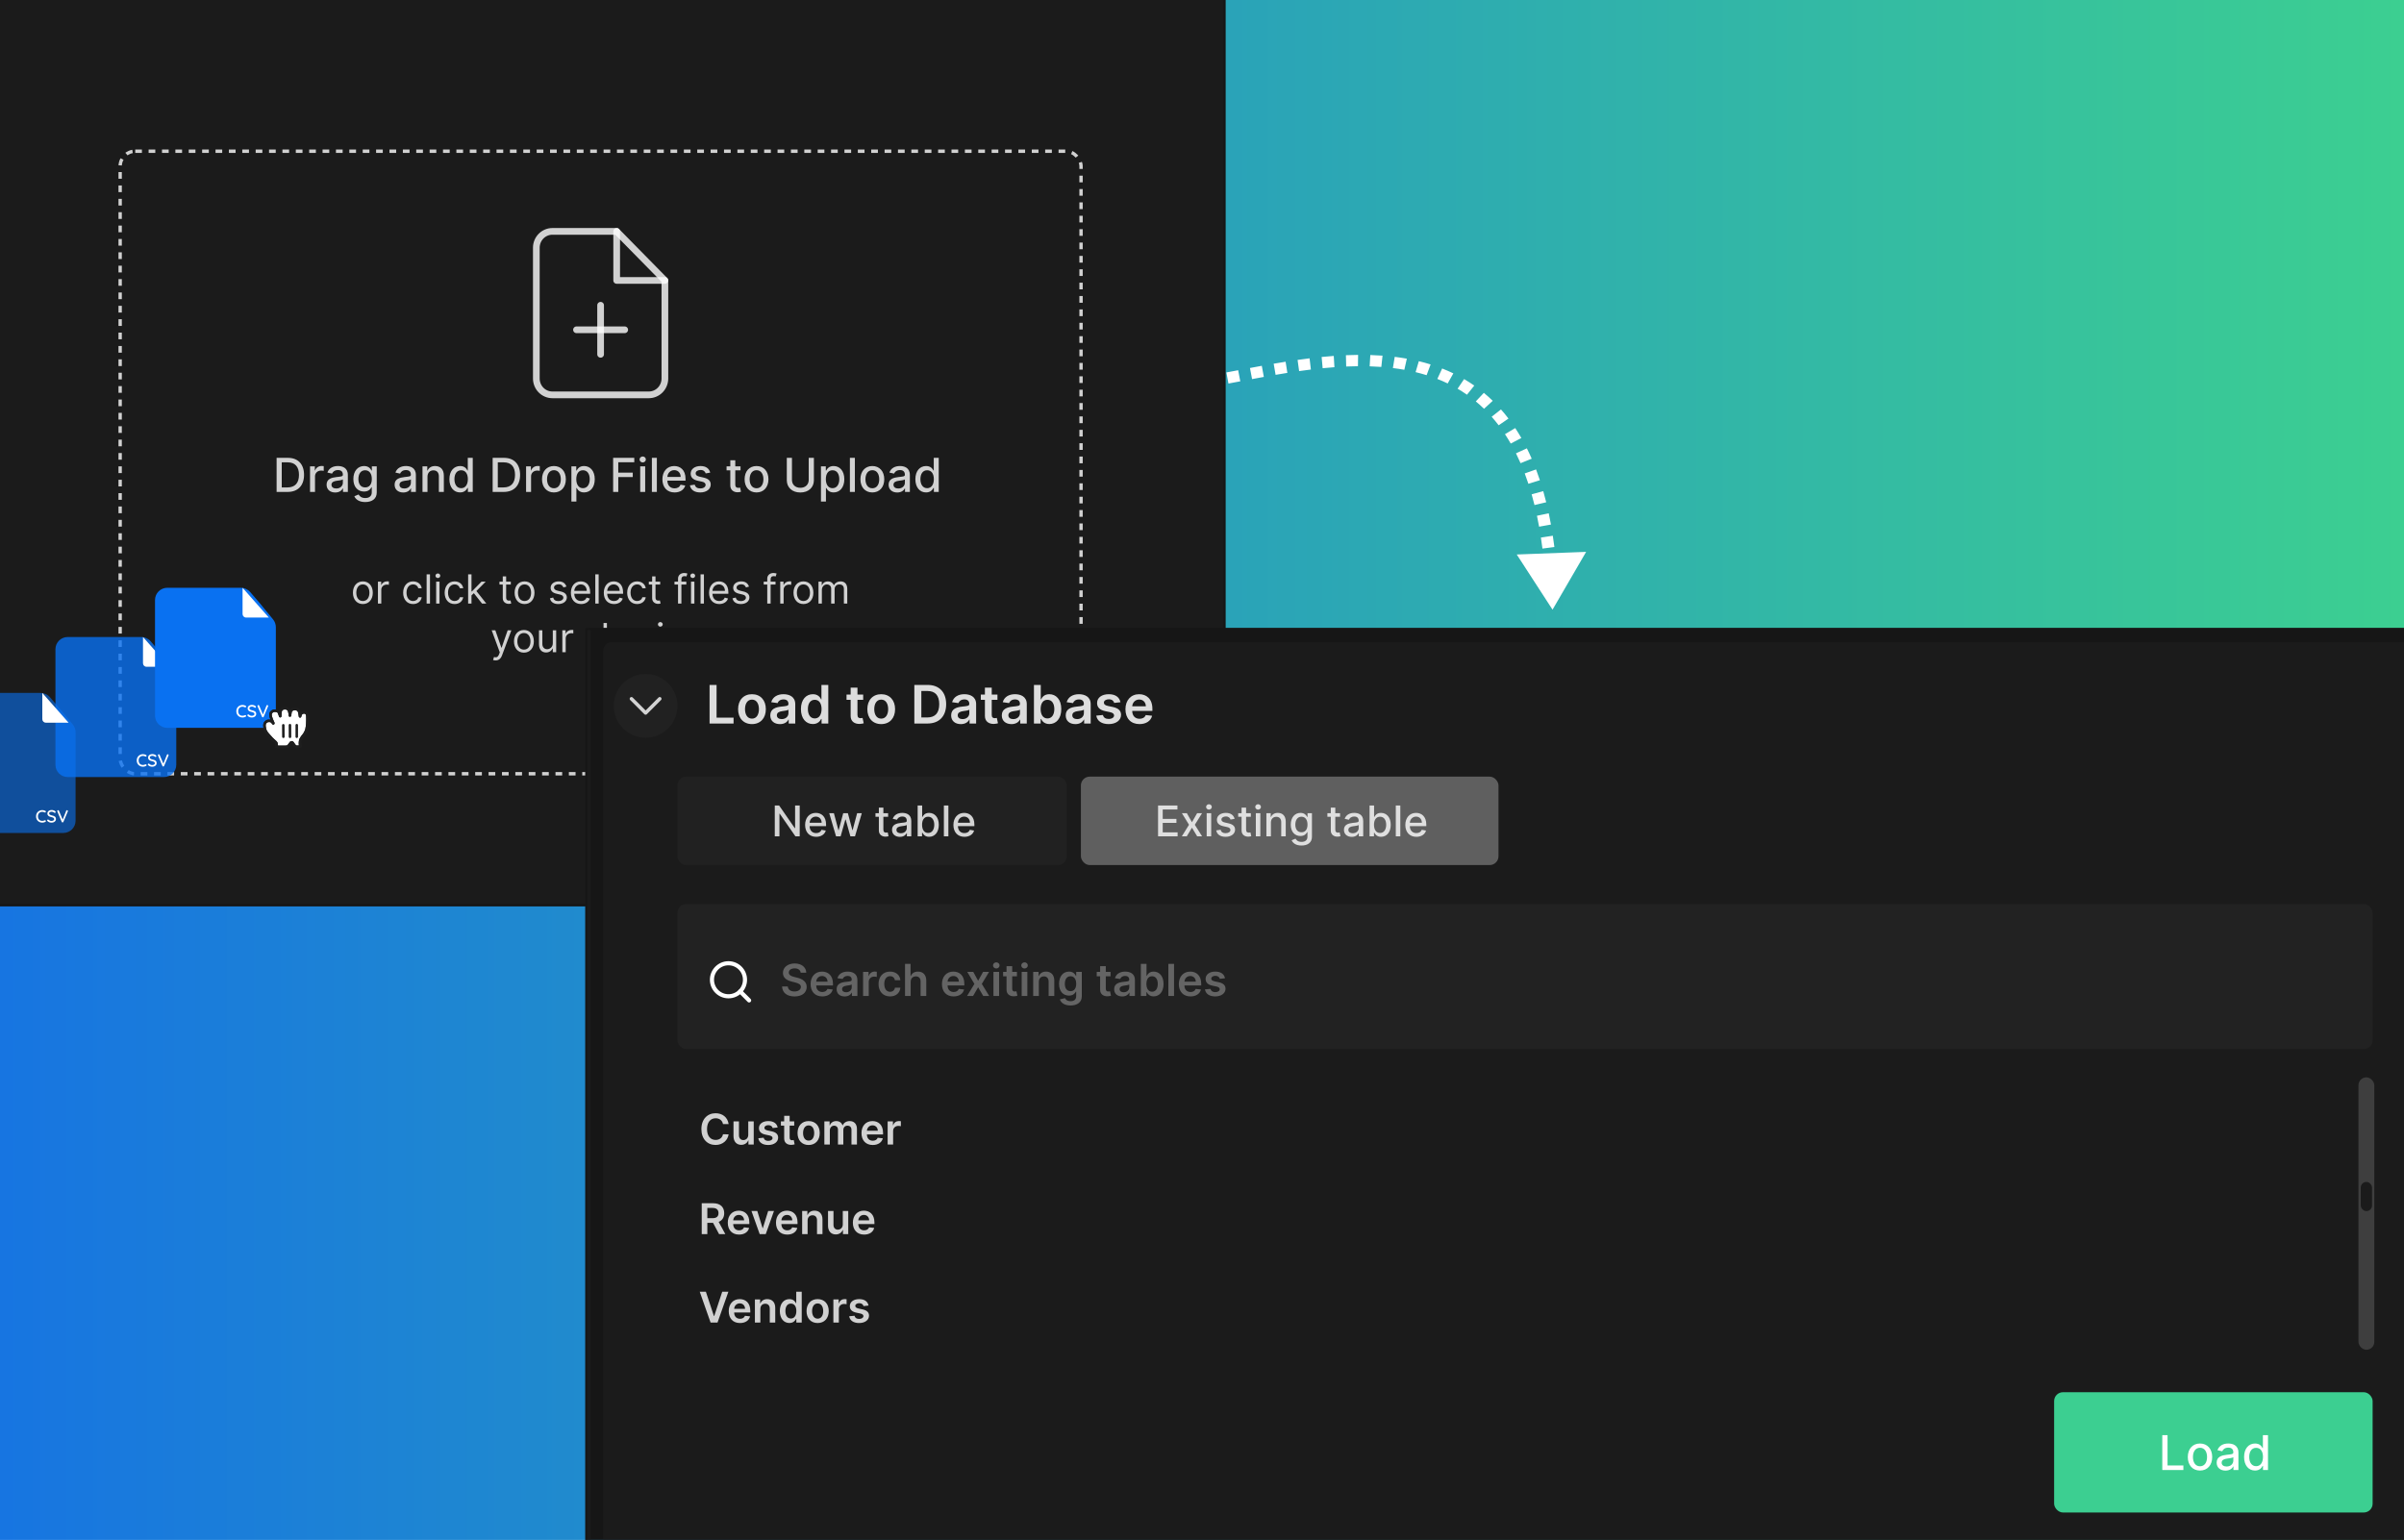 <svg width="1236" height="792" viewBox="0 0 1236 792" fill="none" xmlns="http://www.w3.org/2000/svg">
<g clip-path="url(#clip0)">
<rect width="1236" height="792" fill="url(#paint0_linear)"/>
<path d="M798.224 313.554L806.86 298.691L789.024 299.365L798.224 313.554ZM622.235 197.432C623.226 197.268 624.231 197.097 625.249 196.92L624.752 194.061C623.742 194.237 622.746 194.406 621.765 194.568L622.235 197.432ZM631.339 195.824C633.324 195.457 635.349 195.076 637.41 194.687L636.866 191.836C634.806 192.225 632.786 192.606 630.808 192.971L631.339 195.824ZM643.471 193.544C645.465 193.17 647.486 192.794 649.53 192.422L649.009 189.568C646.956 189.941 644.929 190.318 642.931 190.693L643.471 193.544ZM655.593 191.347C657.598 191.002 659.622 190.665 661.661 190.34L661.211 187.474C659.156 187.801 657.118 188.14 655.101 188.488L655.593 191.347ZM667.737 189.421C669.752 189.134 671.778 188.863 673.812 188.613L673.478 185.73C671.421 185.983 669.373 186.257 667.339 186.547L667.737 189.421ZM679.901 187.932C681.93 187.729 683.964 187.551 686 187.402L685.827 184.503C683.76 184.655 681.697 184.836 679.642 185.041L679.901 187.932ZM692.102 187.045C694.137 186.957 696.172 186.902 698.201 186.885L698.24 183.978C696.171 183.995 694.099 184.051 692.028 184.14L692.102 187.045ZM704.288 186.948C706.318 187.009 708.341 187.112 710.353 187.26L710.662 184.362C708.6 184.209 706.53 184.104 704.454 184.042L704.288 186.948ZM716.382 187.851C718.387 188.099 720.378 188.397 722.351 188.75L722.992 185.893C720.958 185.529 718.909 185.222 716.849 184.968L716.382 187.851ZM728.233 189.982C730.177 190.452 732.1 190.981 733.999 191.574L735.03 188.813C733.062 188.198 731.072 187.65 729.063 187.165L728.233 189.982ZM739.615 193.547C741.452 194.267 743.263 195.055 745.045 195.915L746.501 193.321C744.647 192.427 742.764 191.608 740.856 190.86L739.615 193.547ZM750.249 198.681C751.921 199.657 753.565 200.705 755.176 201.829L757.05 199.48C755.372 198.31 753.661 197.218 751.919 196.201L750.249 198.681ZM759.806 205.347C761.277 206.561 762.717 207.848 764.124 209.211L766.363 207.162C764.901 205.745 763.403 204.407 761.872 203.143L759.806 205.347ZM768.124 213.399C769.377 214.816 770.599 216.303 771.788 217.863L774.312 216.134C773.082 214.52 771.816 212.98 770.516 211.51L768.124 213.399ZM775.092 222.519C776.126 224.083 777.129 225.711 778.102 227.406L780.828 225.982C779.827 224.238 778.793 222.559 777.726 220.945L775.092 222.519ZM780.83 232.506C781.655 234.16 782.453 235.87 783.222 237.638L786.085 236.486C785.297 234.675 784.479 232.921 783.633 231.224L780.83 232.506ZM785.39 242.972C786.05 244.716 786.686 246.511 787.295 248.359L790.248 247.442C789.626 245.558 788.978 243.725 788.303 241.943L785.39 242.972ZM788.975 253.823C789.492 255.632 789.986 257.487 790.456 259.389L793.467 258.672C792.989 256.738 792.486 254.851 791.959 253.01L788.975 253.823ZM791.73 264.941C792.122 266.787 792.493 268.675 792.841 270.605L795.888 270.057C795.534 268.1 795.158 266.185 794.76 264.311L791.73 264.941ZM793.777 276.237C794.061 278.099 794.325 279.998 794.569 281.934L797.638 281.53C797.39 279.57 797.123 277.648 796.836 275.763L793.777 276.237ZM795.222 287.662C795.412 289.523 795.585 291.417 795.74 293.344L798.821 293.061C798.665 291.115 798.49 289.202 798.298 287.321L795.222 287.662ZM796.149 299.198C796.26 301.046 796.355 302.922 796.433 304.829L799.521 304.652C799.441 302.729 799.346 300.836 799.234 298.971L796.149 299.198ZM798.224 313.554L815.495 283.828L779.823 285.177L798.224 313.554ZM622.469 198.863C623.466 198.699 624.476 198.527 625.498 198.349L624.504 192.632C623.498 192.807 622.506 192.975 621.53 193.137L622.469 198.863ZM631.604 197.25C633.593 196.883 635.621 196.501 637.682 196.112L636.594 190.411C634.535 190.8 632.517 191.18 630.542 191.545L631.604 197.25ZM643.741 194.969C645.733 194.595 647.751 194.221 649.791 193.85L648.748 188.141C646.691 188.515 644.66 188.892 642.661 189.267L643.741 194.969ZM655.839 192.777C657.838 192.433 659.855 192.097 661.886 191.773L660.986 186.04C658.923 186.369 656.879 186.709 654.855 187.058L655.839 192.777ZM667.935 190.859C669.941 190.572 671.957 190.303 673.979 190.054L673.311 184.288C671.242 184.543 669.184 184.818 667.14 185.11L667.935 190.859ZM680.031 189.378C682.047 189.176 684.066 188.999 686.086 188.851L685.74 183.054C683.658 183.207 681.581 183.389 679.512 183.595L680.031 189.378ZM692.139 188.497C694.157 188.41 696.172 188.356 698.182 188.339L698.26 182.524C696.17 182.542 694.08 182.598 691.991 182.688L692.139 188.497ZM704.205 188.401C706.213 188.461 708.212 188.563 710.199 188.71L710.816 182.912C708.729 182.758 706.635 182.652 704.538 182.589L704.205 188.401ZM716.149 189.293C718.126 189.537 720.087 189.83 722.031 190.178L723.313 184.464C721.249 184.095 719.171 183.784 717.083 183.527L716.149 189.293ZM727.819 191.391C729.729 191.852 731.619 192.373 733.484 192.955L735.546 187.432C733.543 186.807 731.519 186.25 729.478 185.756L727.819 191.391ZM738.994 194.891C740.795 195.597 742.57 196.369 744.316 197.211L747.229 192.024C745.339 191.113 743.42 190.278 741.477 189.516L738.994 194.891ZM749.414 199.921C751.052 200.877 752.661 201.903 754.238 203.004L757.988 198.306C756.276 197.112 754.531 195.998 752.754 194.961L749.414 199.921ZM758.773 206.448C760.214 207.638 761.625 208.899 763.004 210.235L767.483 206.137C765.993 204.694 764.466 203.329 762.905 202.041L758.773 206.448ZM766.927 214.343C768.158 215.734 769.358 217.194 770.526 218.727L775.574 215.27C774.324 213.629 773.036 212.062 771.712 210.566L766.927 214.343ZM773.775 223.306C774.792 224.845 775.78 226.448 776.739 228.119L782.191 225.27C781.176 223.501 780.126 221.798 779.043 220.158L773.775 223.306ZM779.429 233.147C780.243 234.779 781.031 236.467 781.791 238.214L787.517 235.91C786.719 234.078 785.891 232.302 785.034 230.583L779.429 233.147ZM783.933 243.487C784.587 245.212 785.215 246.988 785.818 248.817L791.724 246.984C791.097 245.081 790.441 243.23 789.759 241.429L783.933 243.487ZM787.482 254.23C787.995 256.022 788.485 257.861 788.951 259.747L794.972 258.314C794.49 256.364 793.983 254.461 793.452 252.604L787.482 254.23ZM790.215 265.256C790.604 267.088 790.972 268.962 791.318 270.879L797.411 269.783C797.055 267.813 796.676 265.885 796.275 263.997L790.215 265.256ZM792.248 276.474C792.53 278.324 792.792 280.212 793.035 282.137L799.172 281.327C798.923 279.357 798.654 277.423 798.365 275.526L792.248 276.474ZM793.684 287.832C793.873 289.683 794.045 291.567 794.2 293.485L800.362 292.92C800.204 290.964 800.029 289.041 799.836 287.15L793.684 287.832ZM794.607 299.311C794.717 301.15 794.811 303.019 794.89 304.917L801.065 304.564C800.985 302.633 800.889 300.731 800.777 298.858L794.607 299.311Z" fill="white"/>
<ellipse cx="618.224" cy="196.321" rx="9.5" ry="8.869" fill="white"/>
<g filter="url(#filter0_d)">
<g clip-path="url(#clip1)">
<rect x="-10" y="-11" width="636" height="473" fill="#161616"/>
<rect x="-10" y="-10" width="636" height="473" fill="#1B1B1B"/>
<path d="M313.061 115H280.01C277.819 115 275.717 115.886 274.168 117.463C272.618 119.04 271.748 121.178 271.748 123.408V190.669C271.748 192.898 272.618 195.037 274.168 196.614C275.717 198.19 277.819 199.076 280.01 199.076H329.586C331.777 199.076 333.879 198.19 335.428 196.614C336.978 195.037 337.848 192.898 337.848 190.669V140.223L313.061 115Z" stroke="white" stroke-opacity="0.8" stroke-width="3.443" stroke-linecap="round" stroke-linejoin="round"/>
<path d="M313.061 115V140.223H337.848" stroke="white" stroke-opacity="0.8" stroke-width="3.443" stroke-linecap="round" stroke-linejoin="round"/>
<path d="M304.798 178.223V153" stroke="white" stroke-opacity="0.8" stroke-width="3.443" stroke-linecap="round" stroke-linejoin="round"/>
<path d="M292.404 165.614H317.192" stroke="white" stroke-opacity="0.8" stroke-width="3.443" stroke-linecap="round" stroke-linejoin="round"/>
<path d="M143.89 249C149.23 249 152.319 245.688 152.319 240.211C152.319 234.76 149.23 231.474 144.069 231.474H138.216V249H143.89ZM140.86 246.69V233.784H143.907C147.741 233.784 149.718 236.078 149.718 240.211C149.718 244.362 147.741 246.69 143.744 246.69H140.86ZM155.402 249H157.961V240.973C157.961 239.253 159.288 238.012 161.102 238.012C161.632 238.012 162.231 238.106 162.437 238.166V235.718C162.18 235.684 161.675 235.658 161.35 235.658C159.81 235.658 158.492 236.531 158.012 237.943H157.875V235.855H155.402V249ZM168.359 249.291C170.533 249.291 171.756 248.187 172.244 247.203H172.347V249H174.846V240.271C174.846 236.446 171.834 235.684 169.745 235.684C167.366 235.684 165.175 236.643 164.32 239.039L166.724 239.586C167.101 238.654 168.059 237.755 169.78 237.755C171.431 237.755 172.279 238.619 172.279 240.109V240.168C172.279 241.101 171.32 241.084 168.958 241.358C166.468 241.649 163.917 242.299 163.917 245.286C163.917 247.871 165.86 249.291 168.359 249.291ZM168.915 247.237C167.469 247.237 166.425 246.587 166.425 245.32C166.425 243.951 167.64 243.463 169.121 243.266C169.951 243.155 171.919 242.933 172.287 242.565V244.259C172.287 245.817 171.046 247.237 168.915 247.237ZM183.765 254.203C187.112 254.203 189.696 252.672 189.696 249.291V235.855H187.189V237.986H187C186.547 237.173 185.64 235.684 183.192 235.684C180.017 235.684 177.681 238.192 177.681 242.376C177.681 246.57 180.068 248.803 183.175 248.803C185.588 248.803 186.521 247.443 186.983 246.604H187.146V249.189C187.146 251.251 185.734 252.141 183.791 252.141C181.66 252.141 180.83 251.071 180.377 250.318L178.177 251.225C178.87 252.834 180.625 254.203 183.765 254.203ZM183.74 246.681C181.455 246.681 180.265 244.927 180.265 242.342C180.265 239.818 181.429 237.858 183.74 237.858C185.973 237.858 187.172 239.681 187.172 242.342C187.172 245.055 185.948 246.681 183.74 246.681ZM203.331 249.291C205.505 249.291 206.729 248.187 207.216 247.203H207.319V249H209.818V240.271C209.818 236.446 206.806 235.684 204.717 235.684C202.338 235.684 200.148 236.643 199.292 239.039L201.697 239.586C202.073 238.654 203.032 237.755 204.752 237.755C206.403 237.755 207.251 238.619 207.251 240.109V240.168C207.251 241.101 206.292 241.084 203.93 241.358C201.44 241.649 198.89 242.299 198.89 245.286C198.89 247.871 200.832 249.291 203.331 249.291ZM203.887 247.237C202.441 247.237 201.397 246.587 201.397 245.32C201.397 243.951 202.612 243.463 204.093 243.266C204.923 243.155 206.891 242.933 207.259 242.565V244.259C207.259 245.817 206.018 247.237 203.887 247.237ZM215.785 241.195C215.785 239.099 217.069 237.901 218.849 237.901C220.586 237.901 221.639 239.039 221.639 240.947V249H224.198V240.639C224.198 237.387 222.409 235.684 219.722 235.684C217.745 235.684 216.453 236.6 215.845 237.995H215.682V235.855H213.226V249H215.785V241.195ZM232.55 249.257C234.946 249.257 235.888 247.794 236.35 246.955H236.564V249H239.063V231.474H236.504V237.986H236.35C235.888 237.173 235.015 235.684 232.567 235.684C229.392 235.684 227.056 238.192 227.056 242.453C227.056 246.707 229.358 249.257 232.55 249.257ZM233.115 247.075C230.83 247.075 229.64 245.064 229.64 242.428C229.64 239.818 230.804 237.858 233.115 237.858C235.349 237.858 236.547 239.681 236.547 242.428C236.547 245.192 235.323 247.075 233.115 247.075ZM254.972 249C260.312 249 263.402 245.688 263.402 240.211C263.402 234.76 260.312 231.474 255.152 231.474H249.298V249H254.972ZM251.943 246.69V233.784H254.989C258.823 233.784 260.8 236.078 260.8 240.211C260.8 244.362 258.823 246.69 254.827 246.69H251.943ZM266.485 249H269.043V240.973C269.043 239.253 270.37 238.012 272.184 238.012C272.715 238.012 273.314 238.106 273.519 238.166V235.718C273.263 235.684 272.758 235.658 272.432 235.658C270.892 235.658 269.574 236.531 269.095 237.943H268.958V235.855H266.485V249ZM280.8 249.266C284.506 249.266 286.927 246.553 286.927 242.488C286.927 238.397 284.506 235.684 280.8 235.684C277.094 235.684 274.672 238.397 274.672 242.488C274.672 246.553 277.094 249.266 280.8 249.266ZM280.809 247.117C278.387 247.117 277.257 245.004 277.257 242.479C277.257 239.963 278.387 237.824 280.809 237.824C283.213 237.824 284.343 239.963 284.343 242.479C284.343 245.004 283.213 247.117 280.809 247.117ZM289.784 253.93H292.343V246.955H292.497C292.959 247.794 293.9 249.257 296.296 249.257C299.48 249.257 301.791 246.707 301.791 242.453C301.791 238.192 299.446 235.684 296.271 235.684C293.832 235.684 292.95 237.173 292.497 237.986H292.283V235.855H289.784V253.93ZM292.291 242.428C292.291 239.681 293.489 237.858 295.723 237.858C298.042 237.858 299.206 239.818 299.206 242.428C299.206 245.064 298.008 247.075 295.723 247.075C293.524 247.075 292.291 245.192 292.291 242.428ZM311.241 249H313.885V241.358H321.331V239.09H313.885V233.75H322.109V231.474H311.241V249ZM325.156 249H327.715V235.855H325.156V249ZM326.448 233.827C327.33 233.827 328.066 233.142 328.066 232.304C328.066 231.465 327.33 230.772 326.448 230.772C325.558 230.772 324.831 231.465 324.831 232.304C324.831 233.142 325.558 233.827 326.448 233.827ZM333.716 231.474H331.157V249H333.716V231.474ZM342.824 249.266C345.691 249.266 347.719 247.853 348.301 245.714L345.879 245.278C345.417 246.518 344.304 247.152 342.85 247.152C340.659 247.152 339.187 245.731 339.118 243.198H348.464V242.291C348.464 237.541 345.622 235.684 342.644 235.684C338.981 235.684 336.568 238.474 336.568 242.513C336.568 246.595 338.947 249.266 342.824 249.266ZM339.127 241.281C339.23 239.415 340.582 237.798 342.661 237.798C344.647 237.798 345.948 239.27 345.956 241.281H339.127ZM361.153 239.064C360.622 237.019 359.022 235.684 356.181 235.684C353.211 235.684 351.106 237.25 351.106 239.578C351.106 241.444 352.235 242.684 354.7 243.232L356.925 243.72C358.192 244.002 358.782 244.567 358.782 245.389C358.782 246.407 357.695 247.203 356.018 247.203C354.486 247.203 353.502 246.544 353.194 245.252L350.721 245.628C351.149 247.956 353.083 249.266 356.035 249.266C359.21 249.266 361.41 247.58 361.41 245.201C361.41 243.343 360.229 242.197 357.815 241.64L355.727 241.161C354.281 240.819 353.656 240.331 353.665 239.441C353.656 238.431 354.752 237.712 356.206 237.712C357.798 237.712 358.534 238.594 358.834 239.475L361.153 239.064ZM376.737 235.855H374.041V232.706H371.482V235.855H369.557V237.909H371.482V245.671C371.474 248.059 373.297 249.214 375.316 249.171C376.129 249.163 376.677 249.009 376.977 248.898L376.514 246.784C376.343 246.818 376.027 246.895 375.616 246.895C374.786 246.895 374.041 246.621 374.041 245.141V237.909H376.737V235.855ZM384.963 249.266C388.669 249.266 391.091 246.553 391.091 242.488C391.091 238.397 388.669 235.684 384.963 235.684C381.258 235.684 378.836 238.397 378.836 242.488C378.836 246.553 381.258 249.266 384.963 249.266ZM384.972 247.117C382.55 247.117 381.42 245.004 381.42 242.479C381.42 239.963 382.55 237.824 384.972 237.824C387.377 237.824 388.506 239.963 388.506 242.479C388.506 245.004 387.377 247.117 384.972 247.117ZM411.801 231.474V242.787C411.801 245.166 410.158 246.878 407.488 246.878C404.826 246.878 403.175 245.166 403.175 242.787V231.474H400.53V243.001C400.53 246.681 403.286 249.291 407.488 249.291C411.69 249.291 414.454 246.681 414.454 243.001V231.474H411.801ZM418.093 253.93H420.652V246.955H420.806C421.268 247.794 422.21 249.257 424.606 249.257C427.789 249.257 430.1 246.707 430.1 242.453C430.1 238.192 427.755 235.684 424.58 235.684C422.141 235.684 421.26 237.173 420.806 237.986H420.592V235.855H418.093V253.93ZM420.601 242.428C420.601 239.681 421.799 237.858 424.033 237.858C426.352 237.858 427.516 239.818 427.516 242.428C427.516 245.064 426.318 247.075 424.033 247.075C421.833 247.075 420.601 245.192 420.601 242.428ZM435.526 231.474H432.967V249H435.526V231.474ZM444.505 249.266C448.211 249.266 450.633 246.553 450.633 242.488C450.633 238.397 448.211 235.684 444.505 235.684C440.8 235.684 438.378 238.397 438.378 242.488C438.378 246.553 440.8 249.266 444.505 249.266ZM444.514 247.117C442.092 247.117 440.962 245.004 440.962 242.479C440.962 239.963 442.092 237.824 444.514 237.824C446.919 237.824 448.048 239.963 448.048 242.479C448.048 245.004 446.919 247.117 444.514 247.117ZM457.314 249.291C459.488 249.291 460.712 248.187 461.2 247.203H461.302V249H463.801V240.271C463.801 236.446 460.789 235.684 458.701 235.684C456.322 235.684 454.131 236.643 453.275 239.039L455.68 239.586C456.056 238.654 457.015 237.755 458.735 237.755C460.387 237.755 461.234 238.619 461.234 240.109V240.168C461.234 241.101 460.276 241.084 457.914 241.358C455.423 241.649 452.873 242.299 452.873 245.286C452.873 247.871 454.816 249.291 457.314 249.291ZM457.871 247.237C456.424 247.237 455.38 246.587 455.38 245.32C455.38 243.951 456.596 243.463 458.076 243.266C458.906 243.155 460.875 242.933 461.243 242.565V244.259C461.243 245.817 460.002 247.237 457.871 247.237ZM472.13 249.257C474.527 249.257 475.468 247.794 475.93 246.955H476.144V249H478.643V231.474H476.084V237.986H475.93C475.468 237.173 474.595 235.684 472.148 235.684C468.973 235.684 466.636 238.192 466.636 242.453C466.636 246.707 468.938 249.257 472.13 249.257ZM472.695 247.075C470.41 247.075 469.221 245.064 469.221 242.428C469.221 239.818 470.385 237.858 472.695 237.858C474.929 237.858 476.127 239.681 476.127 242.428C476.127 245.192 474.903 247.075 472.695 247.075Z" fill="white" fill-opacity="0.8"/>
<path d="M182.563 306.661C185.614 306.661 187.668 304.343 187.668 300.851C187.668 297.33 185.614 295.012 182.563 295.012C179.511 295.012 177.457 297.33 177.457 300.851C177.457 304.343 179.511 306.661 182.563 306.661ZM182.563 305.105C180.245 305.105 179.188 303.11 179.188 300.851C179.188 298.592 180.245 296.567 182.563 296.567C184.881 296.567 185.937 298.592 185.937 300.851C185.937 303.11 184.881 305.105 182.563 305.105ZM190.311 306.426H192.042V299.296C192.042 297.77 193.245 296.655 194.888 296.655C195.35 296.655 195.827 296.743 195.944 296.772V295.012C195.746 294.997 195.291 294.983 195.035 294.983C193.685 294.983 192.511 295.745 192.101 296.86H191.983V295.159H190.311V306.426ZM208.383 306.661C210.877 306.661 212.521 305.135 212.814 303.14H211.083C210.76 304.372 209.733 305.105 208.383 305.105C206.329 305.105 205.009 303.404 205.009 300.792C205.009 298.239 206.359 296.567 208.383 296.567C209.909 296.567 210.819 297.506 211.083 298.533H212.814C212.521 296.42 210.731 295.012 208.354 295.012C205.302 295.012 203.278 297.418 203.278 300.851C203.278 304.225 205.214 306.661 208.383 306.661ZM217.076 291.403H215.345V306.426H217.076V291.403ZM220.247 306.426H221.978V295.159H220.247V306.426ZM221.127 293.281C221.802 293.281 222.359 292.753 222.359 292.107C222.359 291.462 221.802 290.933 221.127 290.933C220.452 290.933 219.894 291.462 219.894 292.107C219.894 292.753 220.452 293.281 221.127 293.281ZM229.726 306.661C232.22 306.661 233.863 305.135 234.156 303.14H232.425C232.102 304.372 231.075 305.105 229.726 305.105C227.672 305.105 226.351 303.404 226.351 300.792C226.351 298.239 227.701 296.567 229.726 296.567C231.251 296.567 232.161 297.506 232.425 298.533H234.156C233.863 296.42 232.073 295.012 229.696 295.012C226.645 295.012 224.62 297.418 224.62 300.851C224.62 304.225 226.557 306.661 229.726 306.661ZM236.687 306.426H238.418V302.208L239.628 301.086L243.846 306.426H246.047L240.934 299.971L245.695 295.159H243.553L238.624 300.176H238.418V291.403H236.687V306.426ZM258.633 295.159H256.227V292.459H254.496V295.159H252.794V296.626H254.496V303.668C254.496 305.634 256.08 306.572 257.547 306.572C258.193 306.572 258.603 306.455 258.838 306.367L258.486 304.812C258.339 304.841 258.105 304.9 257.723 304.9C256.96 304.9 256.227 304.665 256.227 303.198V296.626H258.633V295.159ZM265.693 306.661C268.745 306.661 270.798 304.343 270.798 300.851C270.798 297.33 268.745 295.012 265.693 295.012C262.641 295.012 260.588 297.33 260.588 300.851C260.588 304.343 262.641 306.661 265.693 306.661ZM265.693 305.105C263.375 305.105 262.319 303.11 262.319 300.851C262.319 298.592 263.375 296.567 265.693 296.567C268.011 296.567 269.067 298.592 269.067 300.851C269.067 303.11 268.011 305.105 265.693 305.105ZM287.232 297.682C286.689 296.083 285.471 295.012 283.241 295.012C280.864 295.012 279.104 296.362 279.104 298.269C279.104 299.824 280.028 300.866 282.097 301.35L283.975 301.79C285.112 302.054 285.647 302.597 285.647 303.374C285.647 304.343 284.62 305.135 283.006 305.135C281.591 305.135 280.703 304.526 280.395 303.316L278.752 303.726C279.155 305.641 280.732 306.661 283.036 306.661C285.654 306.661 287.437 305.23 287.437 303.286C287.437 301.716 286.454 300.726 284.444 300.235L282.772 299.824C281.437 299.494 280.835 299.046 280.835 298.181C280.835 297.213 281.862 296.508 283.241 296.508C284.752 296.508 285.376 297.345 285.676 298.122L287.232 297.682ZM294.767 306.661C297.055 306.661 298.728 305.516 299.256 303.814L297.584 303.345C297.144 304.519 296.124 305.105 294.767 305.105C292.735 305.105 291.334 303.792 291.253 301.379H299.432V300.645C299.432 296.45 296.938 295.012 294.591 295.012C291.539 295.012 289.515 297.418 289.515 300.88C289.515 304.343 291.51 306.661 294.767 306.661ZM291.253 299.883C291.371 298.129 292.61 296.567 294.591 296.567C296.469 296.567 297.672 297.975 297.672 299.883H291.253ZM303.797 291.403H302.066V306.426H303.797V291.403ZM311.691 306.661C313.98 306.661 315.653 305.516 316.181 303.814L314.508 303.345C314.068 304.519 313.049 305.105 311.691 305.105C309.66 305.105 308.258 303.792 308.178 301.379H316.357V300.645C316.357 296.45 313.863 295.012 311.515 295.012C308.464 295.012 306.439 297.418 306.439 300.88C306.439 304.343 308.435 306.661 311.691 306.661ZM308.178 299.883C308.295 298.129 309.535 296.567 311.515 296.567C313.393 296.567 314.596 297.975 314.596 299.883H308.178ZM323.567 306.661C326.062 306.661 327.705 305.135 327.998 303.14H326.267C325.944 304.372 324.917 305.105 323.567 305.105C321.514 305.105 320.193 303.404 320.193 300.792C320.193 298.239 321.543 296.567 323.567 296.567C325.093 296.567 326.003 297.506 326.267 298.533H327.998C327.705 296.42 325.915 295.012 323.538 295.012C320.487 295.012 318.462 297.418 318.462 300.851C318.462 304.225 320.399 306.661 323.567 306.661ZM335.429 295.159H333.023V292.459H331.292V295.159H329.59V296.626H331.292V303.668C331.292 305.634 332.876 306.572 334.343 306.572C334.989 306.572 335.399 306.455 335.634 306.367L335.282 304.812C335.135 304.841 334.901 304.9 334.519 304.9C333.756 304.9 333.023 304.665 333.023 303.198V296.626H335.429V295.159ZM348.86 295.159H346.337V294.014C346.337 292.899 346.806 292.312 347.95 292.312C348.449 292.312 348.743 292.43 348.919 292.489L349.417 290.992C349.153 290.875 348.625 290.699 347.774 290.699C346.161 290.699 344.605 291.667 344.605 293.603V295.159H342.786V296.626H344.605V306.426H346.337V296.626H348.86V295.159ZM351.286 306.426H353.017V295.159H351.286V306.426ZM352.166 293.281C352.841 293.281 353.399 292.753 353.399 292.107C353.399 291.462 352.841 290.933 352.166 290.933C351.492 290.933 350.934 291.462 350.934 292.107C350.934 292.753 351.492 293.281 352.166 293.281ZM357.919 291.403H356.188V306.426H357.919V291.403ZM365.814 306.661C368.103 306.661 369.775 305.516 370.303 303.814L368.631 303.345C368.191 304.519 367.171 305.105 365.814 305.105C363.782 305.105 362.381 303.792 362.3 301.379H370.479V300.645C370.479 296.45 367.985 295.012 365.638 295.012C362.586 295.012 360.562 297.418 360.562 300.88C360.562 304.343 362.557 306.661 365.814 306.661ZM362.3 299.883C362.418 298.129 363.657 296.567 365.638 296.567C367.516 296.567 368.719 297.975 368.719 299.883H362.3ZM381.094 297.682C380.551 296.083 379.333 295.012 377.103 295.012C374.726 295.012 372.966 296.362 372.966 298.269C372.966 299.824 373.89 300.866 375.959 301.35L377.837 301.79C378.974 302.054 379.509 302.597 379.509 303.374C379.509 304.343 378.482 305.135 376.868 305.135C375.453 305.135 374.565 304.526 374.257 303.316L372.614 303.726C373.017 305.641 374.594 306.661 376.898 306.661C379.516 306.661 381.299 305.23 381.299 303.286C381.299 301.716 380.316 300.726 378.306 300.235L376.634 299.824C375.299 299.494 374.697 299.046 374.697 298.181C374.697 297.213 375.724 296.508 377.103 296.508C378.614 296.508 379.238 297.345 379.538 298.122L381.094 297.682ZM394.732 295.159H392.209V294.014C392.209 292.899 392.678 292.312 393.822 292.312C394.321 292.312 394.615 292.43 394.791 292.489L395.289 290.992C395.025 290.875 394.497 290.699 393.646 290.699C392.032 290.699 390.477 291.667 390.477 293.603V295.159H388.658V296.626H390.477V306.426H392.209V296.626H394.732V295.159ZM397.158 306.426H398.889V299.296C398.889 297.77 400.092 296.655 401.735 296.655C402.197 296.655 402.674 296.743 402.792 296.772V295.012C402.594 294.997 402.139 294.983 401.882 294.983C400.532 294.983 399.359 295.745 398.948 296.86H398.831V295.159H397.158V306.426ZM409.078 306.661C412.13 306.661 414.184 304.343 414.184 300.851C414.184 297.33 412.13 295.012 409.078 295.012C406.027 295.012 403.973 297.33 403.973 300.851C403.973 304.343 406.027 306.661 409.078 306.661ZM409.078 305.105C406.76 305.105 405.704 303.11 405.704 300.851C405.704 298.592 406.76 296.567 409.078 296.567C411.396 296.567 412.452 298.592 412.452 300.851C412.452 303.11 411.396 305.105 409.078 305.105ZM416.826 306.426H418.557V299.384C418.557 297.733 419.76 296.567 421.11 296.567C422.423 296.567 423.34 297.425 423.34 298.709V306.426H425.1V299.09C425.1 297.638 426.01 296.567 427.594 296.567C428.827 296.567 429.883 297.22 429.883 298.885V306.426H431.614V298.885C431.614 296.237 430.191 295.012 428.181 295.012C426.567 295.012 425.386 295.753 424.807 296.919H424.69C424.132 295.716 423.149 295.012 421.667 295.012C420.2 295.012 419.115 295.716 418.645 296.919H418.499V295.159H416.826V306.426ZM250.793 335.651C252.355 335.651 253.456 334.822 254.109 333.069L258.906 320.188L257.013 320.159L253.903 329.137H253.786L250.676 320.159H248.798L252.964 331.484L252.641 332.365C252.011 334.081 251.233 334.243 249.971 333.92L249.531 335.446C249.707 335.534 250.206 335.651 250.793 335.651ZM265.37 331.661C268.422 331.661 270.476 329.343 270.476 325.851C270.476 322.33 268.422 320.012 265.37 320.012C262.319 320.012 260.265 322.33 260.265 325.851C260.265 329.343 262.319 331.661 265.37 331.661ZM265.37 330.105C263.052 330.105 261.996 328.11 261.996 325.851C261.996 323.592 263.052 321.567 265.37 321.567C267.688 321.567 268.745 323.592 268.745 325.851C268.745 328.11 267.688 330.105 265.37 330.105ZM280.219 326.819C280.219 328.932 278.605 329.9 277.314 329.9C275.876 329.9 274.849 328.844 274.849 327.201V320.159H273.118V327.318C273.118 330.193 274.644 331.572 276.757 331.572C278.458 331.572 279.573 330.663 280.102 329.519H280.219V331.426H281.95V320.159H280.219V326.819ZM285.121 331.426H286.852V324.296C286.852 322.77 288.055 321.655 289.698 321.655C290.16 321.655 290.637 321.743 290.754 321.772V320.012C290.556 319.997 290.102 319.983 289.845 319.983C288.495 319.983 287.321 320.745 286.911 321.86H286.793V320.159H285.121V331.426ZM302.871 331.661C305.042 331.661 305.775 330.311 306.157 329.695H306.362V331.426H308.035V316.403H306.304V321.948H306.157C305.775 321.362 305.101 320.012 302.9 320.012C300.054 320.012 298.088 322.271 298.088 325.822C298.088 329.401 300.054 331.661 302.871 331.661ZM303.105 330.105C300.934 330.105 299.819 328.198 299.819 325.792C299.819 323.416 300.905 321.567 303.105 321.567C305.218 321.567 306.333 323.269 306.333 325.792C306.333 328.345 305.189 330.105 303.105 330.105ZM316.17 331.661C318.458 331.661 320.131 330.516 320.659 328.814L318.987 328.345C318.546 329.519 317.527 330.105 316.17 330.105C314.138 330.105 312.737 328.792 312.656 326.379H320.835V325.645C320.835 321.45 318.341 320.012 315.994 320.012C312.942 320.012 310.918 322.418 310.918 325.88C310.918 329.343 312.913 331.661 316.17 331.661ZM312.656 324.883C312.773 323.129 314.013 321.567 315.994 321.567C317.872 321.567 319.075 322.975 319.075 324.883H312.656ZM332.339 320.159H330.461L327.351 329.137H327.233L324.123 320.159H322.245L326.412 331.426H328.172L332.339 320.159ZM334.624 331.426H336.355V320.159H334.624V331.426ZM335.504 318.281C336.179 318.281 336.736 317.753 336.736 317.107C336.736 316.462 336.179 315.933 335.504 315.933C334.829 315.933 334.272 316.462 334.272 317.107C334.272 317.753 334.829 318.281 335.504 318.281ZM344.103 331.661C346.597 331.661 348.24 330.135 348.534 328.14H346.802C346.48 329.372 345.453 330.105 344.103 330.105C342.049 330.105 340.729 328.404 340.729 325.792C340.729 323.239 342.078 321.567 344.103 321.567C345.629 321.567 346.538 322.506 346.802 323.533H348.534C348.24 321.42 346.45 320.012 344.074 320.012C341.022 320.012 338.997 322.418 338.997 325.851C338.997 329.225 340.934 331.661 344.103 331.661ZM355.788 331.661C358.077 331.661 359.749 330.516 360.278 328.814L358.605 328.345C358.165 329.519 357.145 330.105 355.788 330.105C353.756 330.105 352.355 328.792 352.275 326.379H360.454V325.645C360.454 321.45 357.96 320.012 355.612 320.012C352.561 320.012 350.536 322.418 350.536 325.88C350.536 329.343 352.531 331.661 355.788 331.661ZM352.275 324.883C352.392 323.129 353.632 321.567 355.612 321.567C357.49 321.567 358.693 322.975 358.693 324.883H352.275Z" fill="white" fill-opacity="0.8"/>
<rect x="57.781" y="73.765" width="494.034" height="320.176" rx="7.746" stroke="white" stroke-opacity="0.8" stroke-width="1.721" stroke-dasharray="3.44 3.44"/>
<g filter="url(#filter1_d)">
<path d="M24.504 327.612C24.504 324.131 27.325 321.31 30.806 321.31H56.466H68.656C70.491 321.31 72.235 322.109 73.432 323.5L78.524 329.413L85.203 337.575C86.124 338.701 86.627 340.111 86.627 341.566V357.323V387.034C86.627 390.515 83.805 393.337 80.325 393.337H30.806C27.325 393.337 24.504 390.515 24.504 387.034V327.612Z" fill="#0971F1" fill-opacity="0.8"/>
<path d="M71.123 381.989C71.255 382.055 71.33 382.157 71.348 382.295C71.372 382.433 71.339 382.559 71.249 382.673C71.183 382.763 71.096 382.814 70.988 382.826C70.886 382.838 70.784 382.817 70.682 382.763C70.508 382.673 70.325 382.601 70.133 382.547C69.941 382.493 69.737 382.466 69.521 382.466C69.178 382.466 68.869 382.523 68.593 382.637C68.323 382.745 68.089 382.904 67.891 383.115C67.693 383.319 67.54 383.562 67.432 383.844C67.33 384.126 67.279 384.438 67.279 384.78C67.279 385.158 67.336 385.494 67.45 385.789C67.564 386.077 67.72 386.323 67.918 386.527C68.122 386.725 68.359 386.875 68.629 386.977C68.905 387.073 69.202 387.121 69.521 387.121C69.725 387.121 69.923 387.097 70.115 387.049C70.313 387.001 70.499 386.929 70.673 386.833C70.781 386.779 70.886 386.761 70.988 386.779C71.096 386.791 71.183 386.842 71.249 386.932C71.351 387.058 71.387 387.187 71.357 387.319C71.333 387.445 71.258 387.541 71.132 387.607C70.982 387.691 70.817 387.763 70.637 387.823C70.457 387.883 70.274 387.931 70.088 387.967C69.902 388.003 69.713 388.021 69.521 388.021C69.088 388.021 68.68 387.949 68.296 387.805C67.912 387.661 67.57 387.451 67.27 387.175C66.97 386.899 66.733 386.56 66.558 386.158C66.39 385.756 66.306 385.296 66.306 384.78C66.306 384.318 66.384 383.892 66.54 383.502C66.703 383.106 66.928 382.766 67.216 382.484C67.51 382.196 67.852 381.974 68.242 381.818C68.632 381.656 69.058 381.575 69.521 381.575C69.809 381.575 70.088 381.611 70.358 381.683C70.634 381.755 70.889 381.857 71.123 381.989ZM74.308 388.021C73.876 388.021 73.492 387.961 73.156 387.841C72.82 387.721 72.498 387.523 72.192 387.247C72.126 387.199 72.075 387.142 72.039 387.076C72.009 387.004 71.994 386.932 71.994 386.86C71.994 386.746 72.036 386.644 72.12 386.554C72.204 386.464 72.309 386.419 72.435 386.419C72.531 386.419 72.621 386.452 72.705 386.518C72.933 386.728 73.171 386.887 73.417 386.995C73.669 387.103 73.963 387.157 74.299 387.157C74.539 387.157 74.758 387.118 74.956 387.04C75.16 386.962 75.322 386.857 75.442 386.725C75.562 386.593 75.623 386.44 75.623 386.266C75.623 386.05 75.559 385.873 75.433 385.735C75.313 385.591 75.136 385.473 74.902 385.383C74.674 385.287 74.398 385.206 74.074 385.14C73.774 385.086 73.504 385.011 73.264 384.915C73.03 384.819 72.829 384.699 72.66 384.555C72.492 384.405 72.363 384.228 72.273 384.024C72.183 383.82 72.138 383.583 72.138 383.313C72.138 382.947 72.234 382.631 72.426 382.367C72.618 382.103 72.879 381.899 73.21 381.755C73.54 381.611 73.912 381.539 74.326 381.539C74.704 381.539 75.058 381.599 75.388 381.719C75.719 381.833 75.986 381.989 76.19 382.187C76.334 382.313 76.406 382.448 76.406 382.592C76.406 382.7 76.361 382.802 76.271 382.898C76.187 382.989 76.088 383.034 75.974 383.034C75.89 383.034 75.818 383.01 75.758 382.962C75.662 382.859 75.532 382.769 75.37 382.691C75.208 382.607 75.034 382.538 74.848 382.484C74.668 382.43 74.494 382.403 74.326 382.403C74.056 382.403 73.825 382.442 73.633 382.52C73.441 382.592 73.294 382.694 73.192 382.826C73.09 382.953 73.039 383.103 73.039 383.277C73.039 383.481 73.096 383.649 73.21 383.781C73.33 383.913 73.495 384.021 73.705 384.105C73.915 384.183 74.155 384.255 74.425 384.321C74.755 384.393 75.049 384.474 75.307 384.564C75.572 384.654 75.794 384.771 75.974 384.915C76.154 385.053 76.292 385.227 76.388 385.437C76.484 385.648 76.532 385.909 76.532 386.221C76.532 386.581 76.43 386.896 76.226 387.166C76.022 387.436 75.752 387.646 75.415 387.796C75.085 387.946 74.716 388.021 74.308 388.021ZM82.231 381.611C82.357 381.611 82.465 381.653 82.555 381.737C82.645 381.821 82.69 381.923 82.69 382.043C82.69 382.109 82.675 382.178 82.645 382.25L80.367 387.634C80.319 387.736 80.253 387.811 80.169 387.859C80.091 387.907 80.01 387.931 79.926 387.931C79.842 387.925 79.761 387.898 79.683 387.85C79.611 387.802 79.554 387.733 79.512 387.643L77.234 382.25C77.222 382.22 77.213 382.19 77.207 382.16C77.201 382.124 77.198 382.088 77.198 382.052C77.198 381.914 77.249 381.806 77.351 381.728C77.453 381.65 77.552 381.611 77.648 381.611C77.84 381.611 77.981 381.71 78.071 381.908L80.133 386.797H79.872L81.817 381.899C81.901 381.707 82.039 381.611 82.231 381.611Z" fill="white"/>
<path d="M69.521 321.31L83.026 336.615H71.321C70.327 336.615 69.521 335.809 69.521 334.815V321.31Z" fill="white"/>
<path d="M-27.266 356.373C-27.266 352.892 -24.444 350.07 -20.963 350.07H4.696H16.887C18.722 350.07 20.465 350.87 21.663 352.26L26.755 358.174L33.433 366.336C34.354 367.462 34.858 368.872 34.858 370.327V386.084V415.795C34.858 419.276 32.036 422.098 28.555 422.098H-20.963C-24.444 422.098 -27.266 419.276 -27.266 415.795V356.373Z" fill="#0971F1" fill-opacity="0.6"/>
<path d="M19.354 410.75C19.486 410.816 19.561 410.918 19.579 411.056C19.603 411.194 19.57 411.32 19.48 411.435C19.414 411.525 19.327 411.576 19.219 411.588C19.117 411.6 19.015 411.579 18.913 411.525C18.739 411.435 18.556 411.362 18.363 411.308C18.171 411.254 17.967 411.227 17.751 411.227C17.409 411.227 17.1 411.284 16.824 411.398C16.554 411.507 16.32 411.666 16.122 411.876C15.924 412.08 15.771 412.323 15.662 412.605C15.56 412.887 15.509 413.199 15.509 413.541C15.509 413.919 15.566 414.256 15.681 414.55C15.794 414.838 15.951 415.084 16.149 415.288C16.353 415.486 16.59 415.636 16.86 415.738C17.136 415.834 17.433 415.882 17.751 415.882C17.955 415.882 18.153 415.858 18.346 415.81C18.544 415.762 18.73 415.69 18.904 415.594C19.012 415.54 19.117 415.522 19.219 415.54C19.327 415.552 19.414 415.603 19.48 415.693C19.582 415.819 19.618 415.948 19.588 416.08C19.564 416.206 19.489 416.302 19.363 416.368C19.213 416.452 19.048 416.524 18.868 416.584C18.688 416.644 18.505 416.693 18.319 416.729C18.132 416.765 17.943 416.783 17.751 416.783C17.319 416.783 16.911 416.711 16.527 416.566C16.143 416.422 15.8 416.212 15.5 415.936C15.2 415.66 14.963 415.321 14.789 414.919C14.621 414.517 14.537 414.058 14.537 413.541C14.537 413.079 14.615 412.653 14.771 412.263C14.933 411.867 15.158 411.528 15.446 411.245C15.741 410.957 16.083 410.735 16.473 410.579C16.863 410.417 17.289 410.336 17.751 410.336C18.039 410.336 18.319 410.372 18.589 410.444C18.865 410.516 19.12 410.618 19.354 410.75ZM22.539 416.783C22.107 416.783 21.723 416.723 21.386 416.602C21.05 416.482 20.729 416.284 20.423 416.008C20.357 415.96 20.306 415.903 20.27 415.837C20.24 415.765 20.225 415.693 20.225 415.621C20.225 415.507 20.267 415.405 20.351 415.315C20.435 415.225 20.54 415.18 20.666 415.18C20.762 415.18 20.852 415.213 20.936 415.279C21.164 415.489 21.401 415.648 21.647 415.756C21.899 415.864 22.194 415.918 22.53 415.918C22.77 415.918 22.989 415.879 23.187 415.801C23.391 415.723 23.553 415.618 23.673 415.486C23.793 415.354 23.853 415.201 23.853 415.027C23.853 414.811 23.79 414.634 23.664 414.496C23.544 414.352 23.367 414.235 23.133 414.145C22.905 414.049 22.629 413.967 22.305 413.901C22.005 413.847 21.735 413.772 21.494 413.676C21.26 413.58 21.059 413.46 20.891 413.316C20.723 413.166 20.594 412.989 20.504 412.785C20.414 412.581 20.369 412.344 20.369 412.074C20.369 411.708 20.465 411.392 20.657 411.128C20.849 410.864 21.11 410.66 21.44 410.516C21.77 410.372 22.143 410.3 22.557 410.3C22.935 410.3 23.289 410.36 23.619 410.48C23.949 410.594 24.216 410.75 24.421 410.948C24.564 411.074 24.637 411.209 24.637 411.353C24.637 411.462 24.591 411.564 24.502 411.66C24.418 411.75 24.318 411.795 24.204 411.795C24.12 411.795 24.048 411.771 23.988 411.723C23.892 411.621 23.763 411.531 23.601 411.453C23.439 411.368 23.265 411.299 23.079 411.245C22.899 411.191 22.725 411.164 22.557 411.164C22.287 411.164 22.056 411.203 21.863 411.281C21.671 411.353 21.524 411.456 21.422 411.588C21.32 411.714 21.269 411.864 21.269 412.038C21.269 412.242 21.326 412.41 21.44 412.542C21.56 412.674 21.726 412.782 21.936 412.866C22.146 412.944 22.386 413.016 22.656 413.082C22.986 413.154 23.28 413.235 23.538 413.325C23.802 413.415 24.024 413.532 24.204 413.676C24.384 413.814 24.523 413.988 24.619 414.199C24.715 414.409 24.763 414.67 24.763 414.982C24.763 415.342 24.661 415.657 24.456 415.927C24.252 416.197 23.982 416.407 23.646 416.557C23.316 416.708 22.947 416.783 22.539 416.783ZM30.461 410.372C30.587 410.372 30.695 410.414 30.785 410.498C30.876 410.582 30.921 410.684 30.921 410.804C30.921 410.87 30.906 410.939 30.876 411.011L28.598 416.395C28.55 416.497 28.484 416.572 28.4 416.62C28.322 416.668 28.241 416.693 28.157 416.693C28.073 416.687 27.991 416.659 27.913 416.611C27.841 416.563 27.784 416.494 27.742 416.404L25.465 411.011C25.453 410.981 25.444 410.951 25.438 410.921C25.431 410.885 25.428 410.849 25.428 410.813C25.428 410.675 25.48 410.567 25.582 410.489C25.684 410.411 25.783 410.372 25.879 410.372C26.071 410.372 26.212 410.471 26.302 410.669L28.364 415.558H28.102L30.047 410.66C30.131 410.468 30.269 410.372 30.461 410.372Z" fill="white"/>
<path d="M17.752 350.07L31.257 365.376H19.552C18.558 365.376 17.752 364.57 17.752 363.576V350.07Z" fill="white"/>
<path d="M75.698 302.302C75.698 298.822 78.52 296 82 296H107.66H119.851C121.686 296 123.429 296.8 124.627 298.19L129.718 304.103L136.397 312.266C137.318 313.392 137.822 314.802 137.822 316.257V332.014V361.725C137.822 365.206 135 368.027 131.519 368.027H82C78.52 368.027 75.698 365.206 75.698 361.725V302.302Z" fill="#0971F1"/>
<path d="M122.318 356.68C122.45 356.746 122.525 356.848 122.543 356.986C122.567 357.124 122.534 357.25 122.444 357.364C122.378 357.454 122.291 357.505 122.183 357.517C122.081 357.529 121.979 357.508 121.877 357.454C121.703 357.364 121.519 357.292 121.327 357.238C121.135 357.184 120.931 357.157 120.715 357.157C120.373 357.157 120.064 357.214 119.788 357.328C119.518 357.436 119.284 357.595 119.086 357.805C118.887 358.009 118.734 358.252 118.626 358.534C118.524 358.816 118.473 359.129 118.473 359.471C118.473 359.849 118.53 360.185 118.644 360.479C118.758 360.767 118.914 361.013 119.113 361.217C119.317 361.415 119.554 361.565 119.824 361.667C120.1 361.764 120.397 361.812 120.715 361.812C120.919 361.812 121.117 361.788 121.309 361.739C121.507 361.691 121.694 361.619 121.868 361.523C121.976 361.469 122.081 361.451 122.183 361.469C122.291 361.481 122.378 361.532 122.444 361.622C122.546 361.748 122.582 361.878 122.552 362.01C122.528 362.136 122.453 362.232 122.327 362.298C122.177 362.382 122.012 362.454 121.832 362.514C121.651 362.574 121.468 362.622 121.282 362.658C121.096 362.694 120.907 362.712 120.715 362.712C120.283 362.712 119.875 362.64 119.491 362.496C119.107 362.352 118.764 362.142 118.464 361.866C118.164 361.589 117.927 361.25 117.753 360.848C117.585 360.446 117.501 359.987 117.501 359.471C117.501 359.008 117.579 358.582 117.735 358.192C117.897 357.796 118.122 357.457 118.41 357.175C118.704 356.887 119.047 356.665 119.437 356.509C119.827 356.346 120.253 356.265 120.715 356.265C121.003 356.265 121.282 356.301 121.552 356.373C121.829 356.445 122.084 356.548 122.318 356.68ZM125.503 362.712C125.07 362.712 124.686 362.652 124.35 362.532C124.014 362.412 123.693 362.214 123.387 361.938C123.321 361.89 123.27 361.833 123.234 361.767C123.204 361.694 123.189 361.622 123.189 361.55C123.189 361.436 123.231 361.334 123.315 361.244C123.399 361.154 123.504 361.109 123.63 361.109C123.726 361.109 123.816 361.142 123.9 361.208C124.128 361.418 124.365 361.577 124.611 361.685C124.863 361.794 125.157 361.848 125.494 361.848C125.734 361.848 125.953 361.809 126.151 361.73C126.355 361.652 126.517 361.547 126.637 361.415C126.757 361.283 126.817 361.13 126.817 360.956C126.817 360.74 126.754 360.563 126.628 360.425C126.508 360.281 126.331 360.164 126.097 360.074C125.869 359.978 125.593 359.897 125.269 359.831C124.968 359.777 124.698 359.702 124.458 359.606C124.224 359.51 124.023 359.39 123.855 359.246C123.687 359.095 123.558 358.918 123.468 358.714C123.378 358.51 123.333 358.273 123.333 358.003C123.333 357.637 123.429 357.322 123.621 357.058C123.813 356.794 124.074 356.59 124.404 356.445C124.734 356.301 125.106 356.229 125.521 356.229C125.899 356.229 126.253 356.289 126.583 356.409C126.913 356.524 127.18 356.68 127.384 356.878C127.528 357.004 127.6 357.139 127.6 357.283C127.6 357.391 127.555 357.493 127.465 357.589C127.381 357.679 127.282 357.724 127.168 357.724C127.084 357.724 127.012 357.7 126.952 357.652C126.856 357.55 126.727 357.46 126.565 357.382C126.403 357.298 126.229 357.229 126.043 357.175C125.863 357.121 125.689 357.094 125.521 357.094C125.251 357.094 125.019 357.133 124.827 357.211C124.635 357.283 124.488 357.385 124.386 357.517C124.284 357.643 124.233 357.793 124.233 357.967C124.233 358.171 124.29 358.339 124.404 358.471C124.524 358.603 124.689 358.711 124.899 358.795C125.109 358.873 125.35 358.945 125.62 359.011C125.95 359.083 126.244 359.165 126.502 359.255C126.766 359.345 126.988 359.462 127.168 359.606C127.348 359.744 127.486 359.918 127.582 360.128C127.678 360.338 127.726 360.599 127.726 360.911C127.726 361.271 127.624 361.586 127.42 361.857C127.216 362.127 126.946 362.337 126.61 362.487C126.28 362.637 125.911 362.712 125.503 362.712ZM133.425 356.301C133.551 356.301 133.659 356.343 133.749 356.427C133.839 356.512 133.884 356.614 133.884 356.734C133.884 356.8 133.869 356.869 133.839 356.941L131.562 362.325C131.514 362.427 131.448 362.502 131.363 362.55C131.285 362.598 131.204 362.622 131.12 362.622C131.036 362.616 130.955 362.589 130.877 362.541C130.805 362.493 130.748 362.424 130.706 362.334L128.428 356.941C128.416 356.911 128.407 356.881 128.401 356.851C128.395 356.815 128.392 356.779 128.392 356.743C128.392 356.605 128.443 356.497 128.545 356.418C128.647 356.34 128.747 356.301 128.843 356.301C129.035 356.301 129.176 356.4 129.266 356.599L131.327 361.487H131.066L133.011 356.59C133.095 356.397 133.233 356.301 133.425 356.301Z" fill="white"/>
<path d="M120.715 296L134.22 311.306H122.516C121.522 311.306 120.715 310.5 120.715 309.505V296Z" fill="white"/>
<path fill-rule="evenodd" clip-rule="evenodd" d="M136.51 359.336C137.338 359.029 138.973 359.217 139.404 360.153C139.772 360.95 140.087 362.294 140.105 362.008C140.146 361.371 140.063 359.994 140.341 359.274C140.543 358.75 140.94 358.256 141.525 358.082C142.017 357.933 142.595 357.882 143.106 357.987C143.646 358.097 144.213 358.482 144.426 358.848C145.05 359.923 145.061 362.125 145.09 362.008C145.201 361.538 145.211 359.887 145.578 359.274C145.822 358.869 146.436 358.506 146.764 358.448C147.271 358.358 147.896 358.33 148.428 358.434C148.857 358.518 149.439 359.027 149.596 359.274C149.974 359.868 150.186 361.545 150.25 362.135C150.277 362.379 150.378 361.457 150.755 360.865C151.456 359.763 153.938 359.549 154.031 361.968C154.076 363.097 154.065 363.045 154.065 363.804C154.065 364.694 154.045 365.233 153.996 365.878C153.944 366.567 153.796 368.129 153.58 368.884C153.432 369.404 152.94 370.572 152.453 371.273C152.453 371.273 150.6 373.43 150.398 374.4C150.196 375.371 150.264 375.378 150.222 376.065C150.183 376.753 150.431 377.658 150.431 377.658C150.431 377.658 149.049 377.837 148.302 377.716C147.627 377.609 146.792 376.267 146.576 375.856C146.279 375.29 145.646 375.399 145.399 375.816C145.012 376.477 144.175 377.663 143.587 377.737C142.433 377.882 140.041 377.789 138.168 377.771C138.168 377.771 138.488 376.027 137.777 375.428C137.25 374.979 136.344 374.075 135.803 373.599L134.367 372.01C133.879 371.388 132.638 370.406 132.222 368.584C131.854 366.969 131.891 366.177 132.286 365.53C132.686 364.872 133.442 364.513 133.759 364.451C134.118 364.379 134.954 364.384 135.269 364.558C135.654 364.77 135.81 364.833 136.112 365.233C136.508 365.763 136.65 366.02 136.479 365.442C136.348 364.99 135.923 364.415 135.73 363.768C135.542 363.145 135.038 362.14 135.074 361.134C135.088 360.753 135.252 359.804 136.51 359.336Z" fill="white"/>
<path fill-rule="evenodd" clip-rule="evenodd" d="M136.51 359.336C137.338 359.029 138.973 359.217 139.404 360.152C139.772 360.95 140.087 362.294 140.105 362.007C140.146 361.371 140.063 359.994 140.341 359.274C140.543 358.749 140.94 358.256 141.525 358.082C142.017 357.933 142.595 357.881 143.106 357.987C143.646 358.097 144.213 358.482 144.426 358.848C145.05 359.923 145.061 362.125 145.09 362.007C145.201 361.538 145.211 359.887 145.578 359.274C145.822 358.869 146.436 358.506 146.764 358.447C147.271 358.358 147.896 358.33 148.428 358.434C148.857 358.518 149.439 359.027 149.596 359.274C149.974 359.868 150.186 361.545 150.25 362.135C150.277 362.379 150.377 361.457 150.755 360.865C151.456 359.762 153.938 359.548 154.031 361.968C154.076 363.096 154.065 363.045 154.065 363.804C154.065 364.694 154.045 365.233 153.996 365.878C153.944 366.567 153.796 368.128 153.58 368.884C153.432 369.404 152.94 370.572 152.453 371.273C152.453 371.273 150.6 373.43 150.398 374.399C150.196 375.371 150.264 375.378 150.222 376.065C150.183 376.753 150.431 377.657 150.431 377.657C150.431 377.657 149.049 377.837 148.302 377.716C147.627 377.609 146.792 376.267 146.576 375.856C146.279 375.29 145.646 375.399 145.399 375.816C145.012 376.477 144.175 377.663 143.587 377.737C142.433 377.882 140.041 377.789 138.168 377.771C138.168 377.771 138.488 376.027 137.777 375.428C137.25 374.979 136.344 374.075 135.803 373.599L134.367 372.009C133.879 371.388 132.638 370.406 132.222 368.584C131.854 366.969 131.891 366.177 132.286 365.53C132.686 364.872 133.442 364.513 133.759 364.451C134.118 364.379 134.954 364.384 135.269 364.558C135.654 364.77 135.81 364.832 136.112 365.233C136.508 365.763 136.65 366.02 136.479 365.442C136.348 364.989 135.923 364.415 135.73 363.768C135.542 363.145 135.038 362.14 135.074 361.134C135.088 360.753 135.252 359.804 136.51 359.336Z" stroke="#1E1E1E" stroke-width="1.294" stroke-linejoin="round"/>
<path fill-rule="evenodd" clip-rule="evenodd" d="M136.51 359.336C137.338 359.029 138.973 359.217 139.404 360.153C139.772 360.95 140.087 362.294 140.105 362.008C140.146 361.371 140.063 359.994 140.341 359.274C140.543 358.75 140.94 358.256 141.525 358.082C142.017 357.933 142.595 357.882 143.106 357.987C143.646 358.097 144.213 358.482 144.426 358.848C145.05 359.923 145.061 362.125 145.09 362.008C145.201 361.538 145.211 359.887 145.578 359.274C145.822 358.869 146.436 358.506 146.764 358.448C147.271 358.358 147.896 358.33 148.428 358.434C148.857 358.518 149.439 359.027 149.596 359.274C149.974 359.868 150.186 361.545 150.25 362.135C150.277 362.379 150.377 361.457 150.755 360.865C151.456 359.763 153.938 359.549 154.031 361.968C154.076 363.097 154.065 363.045 154.065 363.804C154.065 364.694 154.045 365.233 153.996 365.878C153.944 366.567 153.796 368.129 153.58 368.884C153.432 369.404 152.94 370.572 152.453 371.273C152.453 371.273 150.6 373.43 150.398 374.4C150.196 375.371 150.264 375.378 150.222 376.065C150.183 376.753 150.431 377.658 150.431 377.658C150.431 377.658 149.049 377.837 148.302 377.716C147.627 377.609 146.792 376.267 146.576 375.856C146.279 375.29 145.646 375.399 145.399 375.816C145.012 376.477 144.175 377.663 143.587 377.737C142.433 377.882 140.041 377.789 138.168 377.771C138.168 377.771 138.488 376.027 137.777 375.428C137.25 374.979 136.344 374.075 135.803 373.599L134.367 372.01C133.879 371.388 132.638 370.406 132.222 368.584C131.854 366.969 131.891 366.177 132.286 365.53C132.686 364.872 133.442 364.513 133.759 364.451C134.118 364.379 134.954 364.384 135.269 364.558C135.654 364.77 135.81 364.833 136.112 365.233C136.508 365.763 136.65 366.02 136.479 365.442C136.348 364.99 135.923 364.415 135.73 363.768C135.542 363.145 135.038 362.14 135.074 361.134C135.088 360.753 135.252 359.804 136.51 359.336Z" stroke="#1E1E1E" stroke-width="1.294" stroke-linejoin="round"/>
<path d="M148.577 372.621V366.652" stroke="#1E1E1E" stroke-width="1.294" stroke-linecap="round"/>
<path d="M145.1 372.641L145.072 366.648" stroke="#1E1E1E" stroke-width="1.294" stroke-linecap="round"/>
<path d="M141.655 366.702L141.691 372.614" stroke="#1E1E1E" stroke-width="1.294" stroke-linecap="round"/>
</g>
</g>
<rect x="-9.5" y="-10.5" width="635" height="472" stroke="#161616"/>
</g>
<g filter="url(#filter2_d)">
<g clip-path="url(#clip2)">
<rect x="297" y="319" width="952" height="475" fill="#161616"/>
<g filter="url(#filter3_d)">
<rect x="298.82" y="319" width="949.804" height="478.541" rx="4.549" fill="#1B1B1B"/>
</g>
<path d="M360.822 368.113H373.16V365.098H364.418V348.263H360.822V368.113ZM382.62 368.403C386.982 368.403 389.754 365.331 389.754 360.727C389.754 356.114 386.982 353.032 382.62 353.032C378.259 353.032 375.487 356.114 375.487 360.727C375.487 365.331 378.259 368.403 382.62 368.403ZM382.639 365.593C380.226 365.593 379.044 363.441 379.044 360.718C379.044 357.994 380.226 355.813 382.639 355.813C385.014 355.813 386.196 357.994 386.196 360.718C386.196 363.441 385.014 365.593 382.639 365.593ZM397.015 368.413C399.351 368.413 400.747 367.318 401.387 366.068H401.503V368.113H404.876V358.149C404.876 354.214 401.668 353.032 398.828 353.032C395.697 353.032 393.294 354.427 392.518 357.141L395.794 357.606C396.143 356.589 397.132 355.716 398.847 355.716C400.476 355.716 401.367 356.55 401.367 358.013V358.072C401.367 359.08 400.311 359.128 397.684 359.409C394.796 359.719 392.034 360.582 392.034 363.935C392.034 366.862 394.176 368.413 397.015 368.413ZM397.926 365.835C396.463 365.835 395.416 365.166 395.416 363.877C395.416 362.53 396.589 361.968 398.159 361.745C399.08 361.619 400.921 361.386 401.377 361.018V362.772C401.377 364.43 400.039 365.835 397.926 365.835ZM413.928 368.374C416.487 368.374 417.64 366.853 418.193 365.767H418.406V368.113H421.856V348.263H418.338V355.687H418.193C417.66 354.611 416.565 353.032 413.938 353.032C410.497 353.032 407.793 355.726 407.793 360.688C407.793 365.593 410.42 368.374 413.928 368.374ZM414.907 365.496C412.591 365.496 411.37 363.46 411.37 360.669C411.37 357.897 412.571 355.91 414.907 355.91C417.165 355.91 418.406 357.781 418.406 360.669C418.406 363.557 417.146 365.496 414.907 365.496ZM439.799 353.225H436.862V349.659H433.354V353.225H431.241V355.939H433.354V364.216C433.334 367.017 435.37 368.394 438.006 368.316C439.004 368.287 439.693 368.093 440.071 367.967L439.479 365.224C439.285 365.273 438.888 365.36 438.452 365.36C437.57 365.36 436.862 365.05 436.862 363.635V355.939H439.799V353.225ZM449.067 368.403C453.429 368.403 456.201 365.331 456.201 360.727C456.201 356.114 453.429 353.032 449.067 353.032C444.706 353.032 441.934 356.114 441.934 360.727C441.934 365.331 444.706 368.403 449.067 368.403ZM449.087 365.593C446.673 365.593 445.491 363.441 445.491 360.718C445.491 357.994 446.673 355.813 449.087 355.813C451.461 355.813 452.644 357.994 452.644 360.718C452.644 363.441 451.461 365.593 449.087 365.593ZM472.83 368.113C478.878 368.113 482.464 364.371 482.464 358.168C482.464 351.985 478.878 348.263 472.966 348.263H466.104V368.113H472.83ZM469.7 365.001V351.374H472.762C476.794 351.374 478.897 353.623 478.897 358.168C478.897 362.734 476.794 365.001 472.656 365.001H469.7ZM490.01 368.413C492.345 368.413 493.741 367.318 494.381 366.068H494.497V368.113H497.87V358.149C497.87 354.214 494.662 353.032 491.822 353.032C488.691 353.032 486.288 354.427 485.512 357.141L488.788 357.606C489.137 356.589 490.126 355.716 491.841 355.716C493.47 355.716 494.361 356.55 494.361 358.013V358.072C494.361 359.08 493.305 359.128 490.678 359.409C487.79 359.719 485.028 360.582 485.028 363.935C485.028 366.862 487.17 368.413 490.01 368.413ZM490.921 365.835C489.457 365.835 488.41 365.166 488.41 363.877C488.41 362.53 489.583 361.968 491.153 361.745C492.074 361.619 493.916 361.386 494.371 361.018V362.772C494.371 364.43 493.034 365.835 490.921 365.835ZM508.832 353.225H505.895V349.659H502.386V353.225H500.274V355.939H502.386V364.216C502.367 367.017 504.402 368.394 507.039 368.316C508.037 368.287 508.725 368.093 509.103 367.967L508.512 365.224C508.318 365.273 507.921 365.36 507.485 365.36C506.603 365.36 505.895 365.05 505.895 363.635V355.939H508.832V353.225ZM516.05 368.413C518.386 368.413 519.782 367.318 520.421 366.068H520.538V368.113H523.91V358.149C523.91 354.214 520.702 353.032 517.863 353.032C514.732 353.032 512.328 354.427 511.553 357.141L514.829 357.606C515.178 356.589 516.166 355.716 517.882 355.716C519.51 355.716 520.402 356.55 520.402 358.013V358.072C520.402 359.08 519.345 359.128 516.719 359.409C513.831 359.719 511.068 360.582 511.068 363.935C511.068 366.862 513.21 368.413 516.05 368.413ZM516.961 365.835C515.498 365.835 514.451 365.166 514.451 363.877C514.451 362.53 515.624 361.968 517.194 361.745C518.114 361.619 519.956 361.386 520.412 361.018V362.772C520.412 364.43 519.074 365.835 516.961 365.835ZM527.593 368.113H531.044V365.767H531.247C531.8 366.853 532.953 368.374 535.512 368.374C539.021 368.374 541.647 365.593 541.647 360.688C541.647 355.726 538.943 353.032 535.502 353.032C532.876 353.032 531.78 354.611 531.247 355.687H531.102V348.263H527.593V368.113ZM531.034 360.669C531.034 357.781 532.275 355.91 534.533 355.91C536.869 355.91 538.071 357.897 538.071 360.669C538.071 363.46 536.85 365.496 534.533 365.496C532.294 365.496 531.034 363.557 531.034 360.669ZM548.914 368.413C551.25 368.413 552.645 367.318 553.285 366.068H553.401V368.113H556.774V358.149C556.774 354.214 553.566 353.032 550.726 353.032C547.596 353.032 545.192 354.427 544.417 357.141L547.693 357.606C548.042 356.589 549.03 355.716 550.746 355.716C552.374 355.716 553.266 356.55 553.266 358.013V358.072C553.266 359.08 552.209 359.128 549.583 359.409C546.694 359.719 543.932 360.582 543.932 363.935C543.932 366.862 546.074 368.413 548.914 368.413ZM549.825 365.835C548.361 365.835 547.315 365.166 547.315 363.877C547.315 362.53 548.487 361.968 550.058 361.745C550.978 361.619 552.82 361.386 553.275 361.018V362.772C553.275 364.43 551.938 365.835 549.825 365.835ZM572.069 357.16C571.584 354.641 569.568 353.032 566.079 353.032C562.493 353.032 560.05 354.796 560.06 357.548C560.05 359.719 561.388 361.154 564.247 361.745L566.786 362.278C568.153 362.578 568.793 363.131 568.793 363.974C568.793 364.992 567.688 365.757 566.021 365.757C564.412 365.757 563.365 365.06 563.064 363.722L559.643 364.052C560.079 366.785 562.376 368.403 566.03 368.403C569.752 368.403 572.379 366.475 572.388 363.654C572.379 361.532 571.012 360.233 568.201 359.622L565.662 359.08C564.15 358.74 563.549 358.217 563.559 357.354C563.549 356.346 564.664 355.649 566.127 355.649C567.746 355.649 568.599 356.531 568.87 357.509L572.069 357.16ZM581.872 368.403C585.342 368.403 587.726 366.707 588.347 364.119L585.071 363.751C584.596 365.011 583.433 365.67 581.921 365.67C579.653 365.67 578.15 364.178 578.121 361.629H588.492V360.553C588.492 355.329 585.352 353.032 581.688 353.032C577.423 353.032 574.642 356.162 574.642 360.756C574.642 365.428 577.385 368.403 581.872 368.403ZM578.131 359.264C578.238 357.364 579.643 355.765 581.736 355.765C583.752 355.765 585.109 357.238 585.129 359.264H578.131Z" fill="white" fill-opacity="0.85"/>
<path d="M297 320.82L297 793.902" stroke="#1B1B1B" stroke-width="5.459" stroke-linecap="round"/>
<rect x="344.308" y="460.925" width="871.563" height="74.602" rx="4.549" fill="#222222"/>
<path d="M407.66 496.265H410.534C410.477 493.479 408.103 491.507 404.593 491.507C401.132 491.507 398.532 493.455 398.54 496.369C398.54 498.736 400.222 500.096 402.935 500.796L404.81 501.279C406.589 501.73 407.765 502.286 407.773 503.565C407.765 504.974 406.428 505.916 404.48 505.916C402.613 505.916 401.164 505.079 401.043 503.348H398.105C398.226 506.624 400.665 508.468 404.505 508.468C408.457 508.468 410.751 506.495 410.759 503.59C410.751 500.732 408.392 499.428 405.913 498.84L404.368 498.454C403.015 498.132 401.55 497.561 401.567 496.184C401.575 494.944 402.685 494.035 404.553 494.035C406.332 494.035 407.507 494.864 407.66 496.265ZM418.766 508.46C421.648 508.46 423.628 507.051 424.143 504.902L421.423 504.596C421.028 505.642 420.062 506.19 418.806 506.19C416.923 506.19 415.675 504.95 415.651 502.833H424.264V501.939C424.264 497.601 421.656 495.693 418.613 495.693C415.072 495.693 412.761 498.293 412.761 502.108C412.761 505.988 415.039 508.46 418.766 508.46ZM415.659 500.869C415.748 499.291 416.915 497.963 418.654 497.963C420.328 497.963 421.455 499.187 421.471 500.869H415.659ZM430.287 508.468C432.227 508.468 433.386 507.558 433.917 506.52H434.014V508.218H436.815V499.943C436.815 496.675 434.151 495.693 431.792 495.693C429.192 495.693 427.196 496.852 426.552 499.106L429.273 499.492C429.563 498.647 430.384 497.923 431.808 497.923C433.161 497.923 433.901 498.615 433.901 499.83V499.879C433.901 500.716 433.024 500.756 430.842 500.99C428.444 501.247 426.15 501.964 426.15 504.749C426.15 507.18 427.928 508.468 430.287 508.468ZM431.044 506.326C429.828 506.326 428.959 505.771 428.959 504.7C428.959 503.582 429.933 503.115 431.237 502.93C432.002 502.825 433.531 502.632 433.909 502.326V503.783C433.909 505.159 432.798 506.326 431.044 506.326ZM439.745 508.218H442.659V500.949C442.659 499.38 443.842 498.269 445.444 498.269C445.935 498.269 446.547 498.357 446.796 498.438V495.757C446.531 495.709 446.072 495.677 445.75 495.677C444.333 495.677 443.15 496.482 442.699 497.915H442.57V495.854H439.745V508.218ZM453.616 508.46C456.723 508.46 458.704 506.616 458.913 503.992H456.128C455.878 505.32 454.92 506.085 453.64 506.085C451.821 506.085 450.646 504.564 450.646 502.036C450.646 499.541 451.845 498.044 453.64 498.044C455.041 498.044 455.902 498.945 456.128 500.136H458.913C458.712 497.456 456.619 495.693 453.6 495.693C449.978 495.693 447.692 498.309 447.692 502.084C447.692 505.827 449.922 508.46 453.616 508.46ZM464.219 500.974C464.219 499.187 465.33 498.156 466.892 498.156C468.421 498.156 469.323 499.13 469.323 500.796V508.218H472.237V500.346C472.237 497.359 470.546 495.693 467.979 495.693C466.079 495.693 464.871 496.554 464.3 497.955H464.155V491.733H461.306V508.218H464.219V500.974ZM486.303 508.46C489.185 508.46 491.165 507.051 491.68 504.902L488.959 504.596C488.565 505.642 487.599 506.19 486.343 506.19C484.46 506.19 483.212 504.95 483.188 502.833H491.801V501.939C491.801 497.601 489.193 495.693 486.15 495.693C482.608 495.693 480.298 498.293 480.298 502.108C480.298 505.988 482.576 508.46 486.303 508.46ZM483.196 500.869C483.285 499.291 484.452 497.963 486.19 497.963C487.865 497.963 488.992 499.187 489.008 500.869H483.196ZM496.405 495.854H493.314L496.985 502.036L493.218 508.218H496.309L498.9 503.767L501.517 508.218H504.583L500.792 502.036L504.519 495.854H501.436L498.9 500.418L496.405 495.854ZM506.773 508.218H509.687V495.854H506.773V508.218ZM508.238 494.099C509.164 494.099 509.92 493.391 509.92 492.522C509.92 491.644 509.164 490.936 508.238 490.936C507.304 490.936 506.547 491.644 506.547 492.522C506.547 493.391 507.304 494.099 508.238 494.099ZM518.857 495.854H516.418V492.892H513.504V495.854H511.749V498.108H513.504V504.982C513.488 507.308 515.178 508.451 517.368 508.387C518.197 508.363 518.769 508.202 519.082 508.097L518.591 505.819C518.43 505.86 518.1 505.932 517.738 505.932C517.006 505.932 516.418 505.674 516.418 504.499V498.108H518.857V495.854ZM521.294 508.218H524.208V495.854H521.294V508.218ZM522.759 494.099C523.685 494.099 524.441 493.391 524.441 492.522C524.441 491.644 523.685 490.936 522.759 490.936C521.825 490.936 521.069 491.644 521.069 492.522C521.069 493.391 521.825 494.099 522.759 494.099ZM530.118 500.974C530.118 499.187 531.197 498.156 532.734 498.156C534.24 498.156 535.141 499.146 535.141 500.796V508.218H538.055V500.346C538.063 497.383 536.373 495.693 533.821 495.693C531.97 495.693 530.698 496.579 530.134 497.955H529.989V495.854H527.204V508.218H530.118V500.974ZM546.394 513.112C549.735 513.112 552.198 511.583 552.198 508.419V495.854H549.324V497.899H549.163C548.721 497.005 547.795 495.693 545.613 495.693C542.756 495.693 540.51 497.931 540.51 501.996C540.51 506.029 542.756 508.041 545.605 508.041C547.722 508.041 548.712 506.906 549.163 505.996H549.308V508.339C549.308 510.158 548.101 510.907 546.443 510.907C544.688 510.907 543.915 510.077 543.561 509.353L540.937 509.989C541.468 511.72 543.247 513.112 546.394 513.112ZM546.418 505.755C544.495 505.755 543.48 504.258 543.48 501.98C543.48 499.734 544.478 498.084 546.418 498.084C548.294 498.084 549.324 499.637 549.324 501.98C549.324 504.338 548.278 505.755 546.418 505.755ZM566.981 495.854H564.542V492.892H561.628V495.854H559.873V498.108H561.628V504.982C561.612 507.308 563.302 508.451 565.492 508.387C566.321 508.363 566.892 508.202 567.206 508.097L566.715 505.819C566.554 505.86 566.224 505.932 565.862 505.932C565.129 505.932 564.542 505.674 564.542 504.499V498.108H566.981V495.854ZM572.976 508.468C574.915 508.468 576.075 507.558 576.606 506.52H576.702V508.218H579.504V499.943C579.504 496.675 576.839 495.693 574.481 495.693C571.881 495.693 569.885 496.852 569.241 499.106L571.961 499.492C572.251 498.647 573.072 497.923 574.497 497.923C575.849 497.923 576.59 498.615 576.59 499.83V499.879C576.59 500.716 575.712 500.756 573.531 500.99C571.132 501.247 568.838 501.964 568.838 504.749C568.838 507.18 570.617 508.468 572.976 508.468ZM573.732 506.326C572.517 506.326 571.647 505.771 571.647 504.7C571.647 503.582 572.621 503.115 573.925 502.93C574.69 502.825 576.219 502.632 576.598 502.326V503.783C576.598 505.159 575.487 506.326 573.732 506.326ZM582.562 508.218H585.428V506.27H585.597C586.056 507.172 587.014 508.435 589.139 508.435C592.053 508.435 594.234 506.125 594.234 502.052C594.234 497.931 591.988 495.693 589.131 495.693C586.949 495.693 586.04 497.005 585.597 497.899H585.476V491.733H582.562V508.218ZM585.42 502.036C585.42 499.637 586.45 498.084 588.326 498.084C590.266 498.084 591.264 499.734 591.264 502.036C591.264 504.354 590.25 506.045 588.326 506.045C586.466 506.045 585.42 504.435 585.42 502.036ZM599.625 491.733H596.711V508.218H599.625V491.733ZM608.095 508.46C610.977 508.46 612.957 507.051 613.472 504.902L610.752 504.596C610.357 505.642 609.391 506.19 608.136 506.19C606.252 506.19 605.004 504.95 604.98 502.833H613.593V501.939C613.593 497.601 610.985 495.693 607.942 495.693C604.401 495.693 602.09 498.293 602.09 502.108C602.09 505.988 604.368 508.46 608.095 508.46ZM604.988 500.869C605.077 499.291 606.244 497.963 607.983 497.963C609.657 497.963 610.784 499.187 610.8 500.869H604.988ZM625.83 499.122C625.428 497.029 623.753 495.693 620.856 495.693C617.877 495.693 615.849 497.158 615.857 499.444C615.849 501.247 616.96 502.439 619.334 502.93L621.443 503.372C622.578 503.622 623.109 504.081 623.109 504.781C623.109 505.626 622.192 506.262 620.807 506.262C619.471 506.262 618.602 505.682 618.352 504.572L615.511 504.845C615.873 507.115 617.781 508.46 620.815 508.46C623.906 508.46 626.088 506.858 626.096 504.515C626.088 502.752 624.953 501.674 622.618 501.167L620.51 500.716C619.254 500.434 618.755 500 618.763 499.283C618.755 498.446 619.68 497.866 620.896 497.866C622.24 497.866 622.948 498.599 623.174 499.412L625.83 499.122Z" fill="white" fill-opacity="0.3"/>
<path d="M370.615 574.117C370.126 570.589 367.413 568.542 363.892 568.542C359.744 568.542 356.619 571.566 356.619 576.699C356.619 581.824 359.705 584.856 363.892 584.856C367.668 584.856 370.173 582.414 370.615 579.382L367.715 579.366C367.351 581.227 365.831 582.274 363.931 582.274C361.357 582.274 359.512 580.343 359.512 576.699C359.512 573.117 361.341 571.124 363.939 571.124C365.87 571.124 367.382 572.217 367.715 574.117H370.615ZM380.716 579.63C380.716 581.444 379.421 582.344 378.181 582.344C376.831 582.344 375.932 581.39 375.932 579.878V572.729H373.125V580.312C373.125 583.173 374.753 584.794 377.095 584.794C378.878 584.794 380.135 583.856 380.677 582.522H380.801V584.639H383.523V572.729H380.716V579.63ZM395.822 575.877C395.435 573.861 393.822 572.574 391.031 572.574C388.162 572.574 386.208 573.985 386.215 576.187C386.208 577.924 387.278 579.072 389.565 579.545L391.597 579.971C392.69 580.212 393.202 580.653 393.202 581.328C393.202 582.142 392.318 582.755 390.984 582.755C389.697 582.755 388.859 582.196 388.619 581.126L385.882 581.39C386.231 583.577 388.069 584.872 390.992 584.872C393.969 584.872 396.07 583.329 396.078 581.072C396.07 579.374 394.977 578.335 392.729 577.847L390.697 577.412C389.488 577.141 389.007 576.722 389.015 576.032C389.007 575.226 389.898 574.668 391.069 574.668C392.364 574.668 393.046 575.373 393.264 576.156L395.822 575.877ZM404.34 572.729H401.99V569.876H399.184V572.729H397.493V574.9H399.184V581.522C399.168 583.763 400.796 584.864 402.905 584.802C403.704 584.778 404.255 584.623 404.557 584.523L404.084 582.328C403.929 582.367 403.611 582.437 403.262 582.437C402.556 582.437 401.99 582.189 401.99 581.057V574.9H404.34V572.729ZM411.754 584.872C415.244 584.872 417.461 582.414 417.461 578.731C417.461 575.04 415.244 572.574 411.754 572.574C408.265 572.574 406.048 575.04 406.048 578.731C406.048 582.414 408.265 584.872 411.754 584.872ZM411.77 582.623C409.839 582.623 408.893 580.902 408.893 578.723C408.893 576.544 409.839 574.799 411.77 574.799C413.67 574.799 414.616 576.544 414.616 578.723C414.616 580.902 413.67 582.623 411.77 582.623ZM419.843 584.639H422.65V577.397C422.65 575.931 423.627 574.939 424.837 574.939C426.023 574.939 426.837 575.738 426.837 576.963V584.639H429.59V577.211C429.59 575.869 430.389 574.939 431.745 574.939C432.878 574.939 433.777 575.606 433.777 577.079V584.639H436.592V576.645C436.592 573.985 435.056 572.574 432.87 572.574C431.141 572.574 429.823 573.427 429.295 574.753H429.171C428.714 573.404 427.558 572.574 425.953 572.574C424.356 572.574 423.162 573.396 422.666 574.753H422.526V572.729H419.843V584.639ZM444.712 584.872C447.488 584.872 449.395 583.515 449.891 581.444L447.27 581.15C446.891 582.158 445.96 582.685 444.75 582.685C442.936 582.685 441.734 581.491 441.711 579.452H450.008V578.591C450.008 574.412 447.495 572.574 444.564 572.574C441.153 572.574 438.927 575.079 438.927 578.754C438.927 582.491 441.122 584.872 444.712 584.872ZM441.719 577.56C441.804 576.04 442.928 574.761 444.603 574.761C446.216 574.761 447.301 575.939 447.317 577.56H441.719ZM452.382 584.639H455.189V577.637C455.189 576.125 456.329 575.055 457.872 575.055C458.345 575.055 458.934 575.141 459.174 575.218V572.636C458.919 572.59 458.477 572.559 458.166 572.559C456.802 572.559 455.662 573.334 455.228 574.714H455.104V572.729H452.382V584.639Z" fill="white" fill-opacity="0.8"/>
<path d="M356.792 630.718H359.668V624.902H362.599L365.716 630.718H368.926L365.491 624.421C367.36 623.669 368.345 622.072 368.345 619.917C368.345 616.885 366.391 614.838 362.746 614.838H356.792V630.718ZM359.668 622.514V617.242H362.305C364.452 617.242 365.414 618.226 365.414 619.917C365.414 621.607 364.452 622.514 362.32 622.514H359.668ZM375.971 630.95C378.746 630.95 380.654 629.593 381.15 627.523L378.529 627.228C378.149 628.236 377.219 628.764 376.009 628.764C374.195 628.764 372.993 627.57 372.97 625.53H381.266V624.67C381.266 620.49 378.754 618.653 375.823 618.653C372.412 618.653 370.186 621.157 370.186 624.832C370.186 628.57 372.381 630.95 375.971 630.95ZM372.978 623.638C373.063 622.119 374.187 620.839 375.862 620.839C377.475 620.839 378.56 622.018 378.576 623.638H372.978ZM393.938 618.808H390.953L388.208 627.655H388.084L385.347 618.808H382.354L386.595 630.718H389.697L393.938 618.808ZM400.748 630.95C403.523 630.95 405.431 629.593 405.927 627.523L403.306 627.228C402.926 628.236 401.996 628.764 400.786 628.764C398.972 628.764 397.77 627.57 397.747 625.53H406.043V624.67C406.043 620.49 403.531 618.653 400.6 618.653C397.189 618.653 394.963 621.157 394.963 624.832C394.963 628.57 397.158 630.95 400.748 630.95ZM397.755 623.638C397.84 622.119 398.964 620.839 400.639 620.839C402.252 620.839 403.337 622.018 403.353 623.638H397.755ZM411.225 623.739C411.225 622.018 412.264 621.025 413.745 621.025C415.195 621.025 416.063 621.979 416.063 623.569V630.718H418.87V623.134C418.878 620.281 417.25 618.653 414.792 618.653C413.008 618.653 411.783 619.506 411.24 620.831H411.101V618.808H408.418V630.718H411.225V623.739ZM429.314 625.709C429.314 627.523 428.02 628.422 426.779 628.422C425.43 628.422 424.53 627.469 424.53 625.957V618.808H421.723V626.391C421.723 629.252 423.352 630.873 425.693 630.873C427.477 630.873 428.733 629.934 429.276 628.601H429.4V630.718H432.121V618.808H429.314V625.709ZM440.28 630.95C443.056 630.95 444.963 629.593 445.46 627.523L442.839 627.228C442.459 628.236 441.529 628.764 440.319 628.764C438.505 628.764 437.303 627.57 437.279 625.53H445.576V624.67C445.576 620.49 443.064 618.653 440.133 618.653C436.721 618.653 434.496 621.157 434.496 624.832C434.496 628.57 436.69 630.95 440.28 630.95ZM437.287 623.638C437.372 622.119 438.497 620.839 440.172 620.839C441.784 620.839 442.87 622.018 442.885 623.638H437.287Z" fill="white" fill-opacity="0.8"/>
<path d="M358.916 660.327H355.76L361.351 676.206H364.902L370.5 660.327H367.337L363.212 672.826H363.049L358.916 660.327ZM376.461 676.439C379.237 676.439 381.144 675.082 381.64 673.012L379.02 672.717C378.64 673.725 377.709 674.252 376.5 674.252C374.685 674.252 373.483 673.058 373.46 671.019H381.757V670.158C381.757 665.979 379.245 664.141 376.314 664.141C372.902 664.141 370.677 666.646 370.677 670.321C370.677 674.059 372.871 676.439 376.461 676.439ZM373.468 669.127C373.553 667.607 374.678 666.328 376.352 666.328C377.965 666.328 379.051 667.507 379.066 669.127H373.468ZM386.938 669.228C386.938 667.507 387.977 666.514 389.458 666.514C390.908 666.514 391.777 667.468 391.777 669.057V676.206H394.583V668.623C394.591 665.77 392.963 664.141 390.505 664.141C388.722 664.141 387.496 664.994 386.954 666.32H386.814V664.297H384.131V676.206H386.938V669.228ZM401.856 676.416C403.903 676.416 404.826 675.198 405.268 674.33H405.439V676.206H408.199V660.327H405.384V666.266H405.268C404.842 665.405 403.965 664.141 401.864 664.141C399.112 664.141 396.948 666.297 396.948 670.267C396.948 674.19 399.05 676.416 401.856 676.416ZM402.64 674.113C400.786 674.113 399.809 672.484 399.809 670.251C399.809 668.034 400.771 666.444 402.64 666.444C404.446 666.444 405.439 667.941 405.439 670.251C405.439 672.562 404.431 674.113 402.64 674.113ZM416.385 676.439C419.874 676.439 422.092 673.981 422.092 670.298C422.092 666.607 419.874 664.141 416.385 664.141C412.896 664.141 410.678 666.607 410.678 670.298C410.678 673.981 412.896 676.439 416.385 676.439ZM416.401 674.19C414.47 674.19 413.524 672.469 413.524 670.29C413.524 668.111 414.47 666.367 416.401 666.367C418.3 666.367 419.246 668.111 419.246 670.29C419.246 672.469 418.3 674.19 416.401 674.19ZM424.474 676.206H427.281V669.205C427.281 667.693 428.421 666.623 429.964 666.623C430.437 666.623 431.026 666.708 431.266 666.785V664.203C431.011 664.157 430.569 664.126 430.258 664.126C428.894 664.126 427.754 664.901 427.32 666.281H427.196V664.297H424.474V676.206ZM442.544 667.445C442.157 665.429 440.544 664.141 437.752 664.141C434.884 664.141 432.93 665.553 432.937 667.755C432.93 669.492 434 670.639 436.287 671.112L438.318 671.539C439.412 671.779 439.923 672.221 439.923 672.895C439.923 673.71 439.04 674.322 437.706 674.322C436.419 674.322 435.581 673.764 435.341 672.694L432.604 672.957C432.953 675.144 434.79 676.439 437.714 676.439C440.691 676.439 442.792 674.896 442.8 672.64C442.792 670.941 441.699 669.902 439.45 669.414L437.419 668.98C436.209 668.708 435.729 668.29 435.736 667.6C435.729 666.793 436.62 666.235 437.791 666.235C439.086 666.235 439.768 666.941 439.986 667.724L442.544 667.445Z" fill="white" fill-opacity="0.8"/>
<rect x="1208.59" y="550.083" width="8.141" height="140.105" rx="4.07" fill="#3E3E3E"/>
<rect x="1209.76" y="603.871" width="5.815" height="15.011" rx="2.907" fill="#1B1B1B"/>
<path d="M370.54 508.385C375.23 508.385 379.031 504.583 379.031 499.893C379.031 495.204 375.23 491.402 370.54 491.402C365.85 491.402 362.049 495.204 362.049 499.893C362.049 504.583 365.85 508.385 370.54 508.385Z" stroke="white" stroke-width="2.123" stroke-linecap="round" stroke-linejoin="round"/>
<path d="M381.154 510.507L376.537 505.89" stroke="white" stroke-width="2.123" stroke-linecap="round" stroke-linejoin="round"/>
<circle cx="327.932" cy="359.03" r="16.376" fill="white" fill-opacity="0.03"/>
<path d="M320.654 355.391L327.932 362.669L335.21 355.391" stroke="white" stroke-opacity="0.8" stroke-width="1.82" stroke-linecap="round" stroke-linejoin="round"/>
<rect x="344.308" y="395.421" width="200.15" height="45.489" rx="4.549" fill="white" fill-opacity="0.03"/>
<path d="M407.166 410.258H404.793V421.92H404.646L396.566 410.258H394.349V426.138H396.745V414.492H396.892L404.964 426.138H407.166V410.258ZM415.608 426.378C418.205 426.378 420.043 425.099 420.57 423.16L418.376 422.765C417.957 423.889 416.949 424.463 415.631 424.463C413.646 424.463 412.312 423.176 412.25 420.881H420.717V420.059C420.717 415.756 418.143 414.073 415.445 414.073C412.126 414.073 409.94 416.601 409.94 420.261C409.94 423.959 412.095 426.378 415.608 426.378ZM412.258 419.144C412.351 417.454 413.576 415.988 415.46 415.988C417.259 415.988 418.438 417.322 418.446 419.144H412.258ZM425.85 426.138H428.208L430.627 417.539H430.805L433.224 426.138H435.589L439.086 414.228H436.69L434.372 422.936H434.255L431.929 414.228H429.533L427.192 422.974H427.075L424.742 414.228H422.346L425.85 426.138ZM452.624 414.228H450.182V411.375H447.863V414.228H446.119V416.089H447.863V423.122C447.856 425.285 449.507 426.332 451.337 426.293C452.074 426.285 452.57 426.146 452.841 426.045L452.423 424.13C452.267 424.161 451.981 424.231 451.608 424.231C450.856 424.231 450.182 423.982 450.182 422.641V416.089H452.624V414.228ZM458.655 426.402C460.624 426.402 461.733 425.401 462.175 424.51H462.268V426.138H464.532V418.229C464.532 414.763 461.803 414.073 459.911 414.073C457.755 414.073 455.77 414.942 454.995 417.113L457.174 417.609C457.515 416.764 458.383 415.95 459.942 415.95C461.438 415.95 462.206 416.733 462.206 418.082V418.136C462.206 418.981 461.337 418.966 459.197 419.214C456.941 419.477 454.63 420.067 454.63 422.773C454.63 425.114 456.39 426.402 458.655 426.402ZM459.159 424.541C457.848 424.541 456.902 423.951 456.902 422.804C456.902 421.563 458.003 421.121 459.345 420.943C460.097 420.842 461.88 420.641 462.214 420.307V421.842C462.214 423.254 461.089 424.541 459.159 424.541ZM467.806 426.138H470.07V424.285H470.264C470.683 425.045 471.536 426.371 473.707 426.371C476.591 426.371 478.684 424.06 478.684 420.206C478.684 416.345 476.56 414.073 473.683 414.073C471.473 414.073 470.675 415.422 470.264 416.159H470.124V410.258H467.806V426.138ZM470.078 420.183C470.078 417.694 471.163 416.043 473.187 416.043C475.288 416.043 476.343 417.818 476.343 420.183C476.343 422.571 475.257 424.393 473.187 424.393C471.194 424.393 470.078 422.688 470.078 420.183ZM483.606 410.258H481.288V426.138H483.606V410.258ZM491.858 426.378C494.456 426.378 496.293 425.099 496.821 423.16L494.626 422.765C494.207 423.889 493.2 424.463 491.881 424.463C489.896 424.463 488.563 423.176 488.501 420.881H496.968V420.059C496.968 415.756 494.394 414.073 491.695 414.073C488.377 414.073 486.19 416.601 486.19 420.261C486.19 423.959 488.346 426.378 491.858 426.378ZM488.508 419.144C488.602 417.454 489.827 415.988 491.711 415.988C493.51 415.988 494.688 417.322 494.696 419.144H488.508Z" fill="white" fill-opacity="0.8"/>
<rect x="551.737" y="395.421" width="214.707" height="45.489" rx="4.549" fill="white" fill-opacity="0.3"/>
<path d="M591.411 426.138H601.46V424.075H593.807V419.214H600.847V417.159H593.807V412.321H601.367V410.258H591.411V426.138ZM606.211 414.228H603.668L607.327 420.183L603.621 426.138H606.164L608.839 421.687L611.522 426.138H614.058L610.313 420.183L614.027 414.228H611.491L608.839 418.865L606.211 414.228ZM616.407 426.138H618.725V414.228H616.407V426.138ZM617.578 412.391C618.377 412.391 619.043 411.77 619.043 411.01C619.043 410.25 618.377 409.622 617.578 409.622C616.771 409.622 616.112 410.25 616.112 411.01C616.112 411.77 616.771 412.391 617.578 412.391ZM630.769 417.136C630.288 415.283 628.838 414.073 626.264 414.073C623.573 414.073 621.666 415.492 621.666 417.601C621.666 419.291 622.69 420.416 624.923 420.912L626.939 421.354C628.086 421.61 628.621 422.121 628.621 422.866C628.621 423.789 627.636 424.51 626.117 424.51C624.729 424.51 623.837 423.913 623.558 422.742L621.317 423.083C621.705 425.192 623.457 426.378 626.132 426.378C629.009 426.378 631.002 424.851 631.002 422.695C631.002 421.013 629.932 419.974 627.745 419.47L625.853 419.036C624.543 418.725 623.977 418.283 623.984 417.477C623.977 416.562 624.969 415.911 626.287 415.911C627.729 415.911 628.396 416.709 628.668 417.508L630.769 417.136ZM639.11 414.228H636.668V411.375H634.349V414.228H632.605V416.089H634.349V423.122C634.341 425.285 635.993 426.332 637.823 426.293C638.56 426.285 639.056 426.146 639.327 426.045L638.908 424.13C638.753 424.161 638.466 424.231 638.094 424.231C637.342 424.231 636.668 423.982 636.668 422.641V416.089H639.11V414.228ZM641.675 426.138H643.993V414.228H641.675V426.138ZM642.845 412.391C643.644 412.391 644.311 411.77 644.311 411.01C644.311 410.25 643.644 409.622 642.845 409.622C642.039 409.622 641.38 410.25 641.38 411.01C641.38 411.77 642.039 412.391 642.845 412.391ZM649.43 419.067C649.43 417.167 650.593 416.081 652.206 416.081C653.78 416.081 654.734 417.113 654.734 418.842V426.138H657.052V418.563C657.052 415.616 655.432 414.073 652.997 414.073C651.206 414.073 650.035 414.903 649.485 416.167H649.337V414.228H647.112V426.138H649.43V419.067ZM665.155 430.852C668.187 430.852 670.528 429.464 670.528 426.402V414.228H668.256V416.159H668.086C667.675 415.422 666.853 414.073 664.635 414.073C661.759 414.073 659.642 416.345 659.642 420.137C659.642 423.936 661.805 425.96 664.62 425.96C666.806 425.96 667.652 424.727 668.07 423.967H668.218V426.309C668.218 428.177 666.938 428.984 665.178 428.984C663.247 428.984 662.495 428.014 662.084 427.332L660.092 428.154C660.72 429.612 662.309 430.852 665.155 430.852ZM665.132 424.037C663.061 424.037 661.984 422.447 661.984 420.106C661.984 417.818 663.038 416.043 665.132 416.043C667.155 416.043 668.241 417.694 668.241 420.106C668.241 422.563 667.132 424.037 665.132 424.037ZM684.975 414.228H682.533V411.375H680.215V414.228H678.47V416.089H680.215V423.122C680.207 425.285 681.858 426.332 683.688 426.293C684.425 426.285 684.921 426.146 685.193 426.045L684.774 424.13C684.619 424.161 684.332 424.231 683.96 424.231C683.208 424.231 682.533 423.982 682.533 422.641V416.089H684.975V414.228ZM691.006 426.402C692.975 426.402 694.084 425.401 694.526 424.51H694.619V426.138H696.883V418.229C696.883 414.763 694.154 414.073 692.262 414.073C690.106 414.073 688.122 414.942 687.346 417.113L689.525 417.609C689.866 416.764 690.735 415.95 692.293 415.95C693.79 415.95 694.557 416.733 694.557 418.082V418.136C694.557 418.981 693.689 418.966 691.549 419.214C689.292 419.477 686.982 420.067 686.982 422.773C686.982 425.114 688.742 426.402 691.006 426.402ZM691.51 424.541C690.2 424.541 689.254 423.951 689.254 422.804C689.254 421.563 690.355 421.121 691.696 420.943C692.448 420.842 694.231 420.641 694.565 420.307V421.842C694.565 423.254 693.441 424.541 691.51 424.541ZM700.157 426.138H702.421V424.285H702.615C703.034 425.045 703.887 426.371 706.058 426.371C708.942 426.371 711.036 424.06 711.036 420.206C711.036 416.345 708.911 414.073 706.035 414.073C703.825 414.073 703.026 415.422 702.615 416.159H702.476V410.258H700.157V426.138ZM702.429 420.183C702.429 417.694 703.515 416.043 705.538 416.043C707.64 416.043 708.694 417.818 708.694 420.183C708.694 422.571 707.609 424.393 705.538 424.393C703.546 424.393 702.429 422.688 702.429 420.183ZM715.958 410.258H713.639V426.138H715.958V410.258ZM724.209 426.378C726.807 426.378 728.645 425.099 729.172 423.16L726.978 422.765C726.559 423.889 725.551 424.463 724.233 424.463C722.248 424.463 720.914 423.176 720.852 420.881H729.319V420.059C729.319 415.756 726.745 414.073 724.047 414.073C720.728 414.073 718.541 416.601 718.541 420.261C718.541 423.959 720.697 426.378 724.209 426.378ZM720.86 419.144C720.953 417.454 722.178 415.988 724.062 415.988C725.861 415.988 727.04 417.322 727.047 419.144H720.86Z" fill="white" fill-opacity="0.8"/>
<rect x="1052.11" y="712.022" width="163.759" height="61.865" rx="4.549" fill="#3CCF91"/>
<path d="M1107.73 752.037H1118.57V749.706H1110.43V734.09H1107.73V752.037ZM1127.11 752.309C1130.91 752.309 1133.39 749.531 1133.39 745.368C1133.39 741.18 1130.91 738.402 1127.11 738.402C1123.32 738.402 1120.84 741.18 1120.84 745.368C1120.84 749.531 1123.32 752.309 1127.11 752.309ZM1127.12 750.109C1124.64 750.109 1123.49 747.945 1123.49 745.36C1123.49 742.783 1124.64 740.592 1127.12 740.592C1129.59 740.592 1130.74 742.783 1130.74 745.36C1130.74 747.945 1129.59 750.109 1127.12 750.109ZM1140.23 752.335C1142.46 752.335 1143.71 751.205 1144.21 750.197H1144.31V752.037H1146.87V743.099C1146.87 739.182 1143.79 738.402 1141.65 738.402C1139.21 738.402 1136.97 739.383 1136.09 741.837L1138.56 742.398C1138.94 741.442 1139.92 740.522 1141.69 740.522C1143.38 740.522 1144.24 741.407 1144.24 742.932V742.994C1144.24 743.949 1143.26 743.931 1140.84 744.212C1138.29 744.51 1135.68 745.176 1135.68 748.234C1135.68 750.881 1137.67 752.335 1140.23 752.335ZM1140.8 750.232C1139.32 750.232 1138.25 749.566 1138.25 748.269C1138.25 746.867 1139.49 746.367 1141.01 746.166C1141.86 746.052 1143.88 745.824 1144.25 745.447V747.182C1144.25 748.777 1142.98 750.232 1140.8 750.232ZM1155.4 752.3C1157.86 752.3 1158.82 750.802 1159.29 749.943H1159.51V752.037H1162.07V734.09H1159.45V740.759H1159.29C1158.82 739.926 1157.93 738.402 1155.42 738.402C1152.17 738.402 1149.78 740.969 1149.78 745.333C1149.78 749.689 1152.13 752.3 1155.4 752.3ZM1155.98 750.066C1153.64 750.066 1152.42 748.006 1152.42 745.307C1152.42 742.634 1153.61 740.627 1155.98 740.627C1158.27 740.627 1159.49 742.494 1159.49 745.307C1159.49 748.138 1158.24 750.066 1155.98 750.066Z" fill="white"/>
</g>
<rect x="297.5" y="319.5" width="951" height="474" stroke="#161616"/>
</g>
</g>
<defs>
<filter id="filter0_d" x="-56" y="-57" width="736" height="573" filterUnits="userSpaceOnUse" color-interpolation-filters="sRGB">
<feFlood flood-opacity="0" result="BackgroundImageFix"/>
<feColorMatrix in="SourceAlpha" type="matrix" values="0 0 0 0 0 0 0 0 0 0 0 0 0 0 0 0 0 0 127 0" result="hardAlpha"/>
<feOffset dx="4" dy="4"/>
<feGaussianBlur stdDeviation="25"/>
<feColorMatrix type="matrix" values="0 0 0 0 0 0 0 0 0 0 0 0 0 0 0 0 0 0 0.5 0"/>
<feBlend mode="normal" in2="BackgroundImageFix" result="effect1_dropShadow"/>
<feBlend mode="normal" in="SourceGraphic" in2="effect1_dropShadow" result="shape"/>
</filter>
<filter id="filter1_d" x="-119.301" y="296" width="277.83" height="202.602" filterUnits="userSpaceOnUse" color-interpolation-filters="sRGB">
<feFlood flood-opacity="0" result="BackgroundImageFix"/>
<feColorMatrix in="SourceAlpha" type="matrix" values="0 0 0 0 0 0 0 0 0 0 0 0 0 0 0 0 0 0 127 0" result="hardAlpha"/>
<feOffset dy="2.301"/>
<feGaussianBlur stdDeviation="1.15"/>
<feColorMatrix type="matrix" values="0 0 0 0 0 0 0 0 0 0 0 0 0 0 0 0 0 0 0.25 0"/>
<feBlend mode="normal" in2="BackgroundImageFix" result="effect1_dropShadow"/>
<feBlend mode="normal" in="SourceGraphic" in2="effect1_dropShadow" result="shape"/>
</filter>
<filter id="filter2_d" x="251" y="273" width="1052" height="575" filterUnits="userSpaceOnUse" color-interpolation-filters="sRGB">
<feFlood flood-opacity="0" result="BackgroundImageFix"/>
<feColorMatrix in="SourceAlpha" type="matrix" values="0 0 0 0 0 0 0 0 0 0 0 0 0 0 0 0 0 0 127 0" result="hardAlpha"/>
<feOffset dx="4" dy="4"/>
<feGaussianBlur stdDeviation="25"/>
<feColorMatrix type="matrix" values="0 0 0 0 0 0 0 0 0 0 0 0 0 0 0 0 0 0 0.5 0"/>
<feBlend mode="normal" in2="BackgroundImageFix" result="effect1_dropShadow"/>
<feBlend mode="normal" in="SourceGraphic" in2="effect1_dropShadow" result="shape"/>
</filter>
<filter id="filter3_d" x="215.12" y="235.301" width="1131.76" height="660.496" filterUnits="userSpaceOnUse" color-interpolation-filters="sRGB">
<feFlood flood-opacity="0" result="BackgroundImageFix"/>
<feColorMatrix in="SourceAlpha" type="matrix" values="0 0 0 0 0 0 0 0 0 0 0 0 0 0 0 0 0 0 127 0" result="hardAlpha"/>
<feOffset dx="7.278" dy="7.278"/>
<feGaussianBlur stdDeviation="45.489"/>
<feColorMatrix type="matrix" values="0 0 0 0 0 0 0 0 0 0 0 0 0 0 0 0 0 0 0.5 0"/>
<feBlend mode="normal" in2="BackgroundImageFix" result="effect1_dropShadow"/>
<feBlend mode="normal" in="SourceGraphic" in2="effect1_dropShadow" result="shape"/>
</filter>
<linearGradient id="paint0_linear" x1="1236" y1="396" x2="-1.80255e-05" y2="396" gradientUnits="userSpaceOnUse">
<stop stop-color="#3CCF91"/>
<stop offset="1" stop-color="#1775E1"/>
</linearGradient>
<clipPath id="clip0">
<rect width="1236" height="792" fill="white"/>
</clipPath>
<clipPath id="clip1">
<rect x="-10" y="-11" width="636" height="473" fill="white"/>
</clipPath>
<clipPath id="clip2">
<rect x="297" y="319" width="952" height="475" fill="white"/>
</clipPath>
</defs>
</svg>
